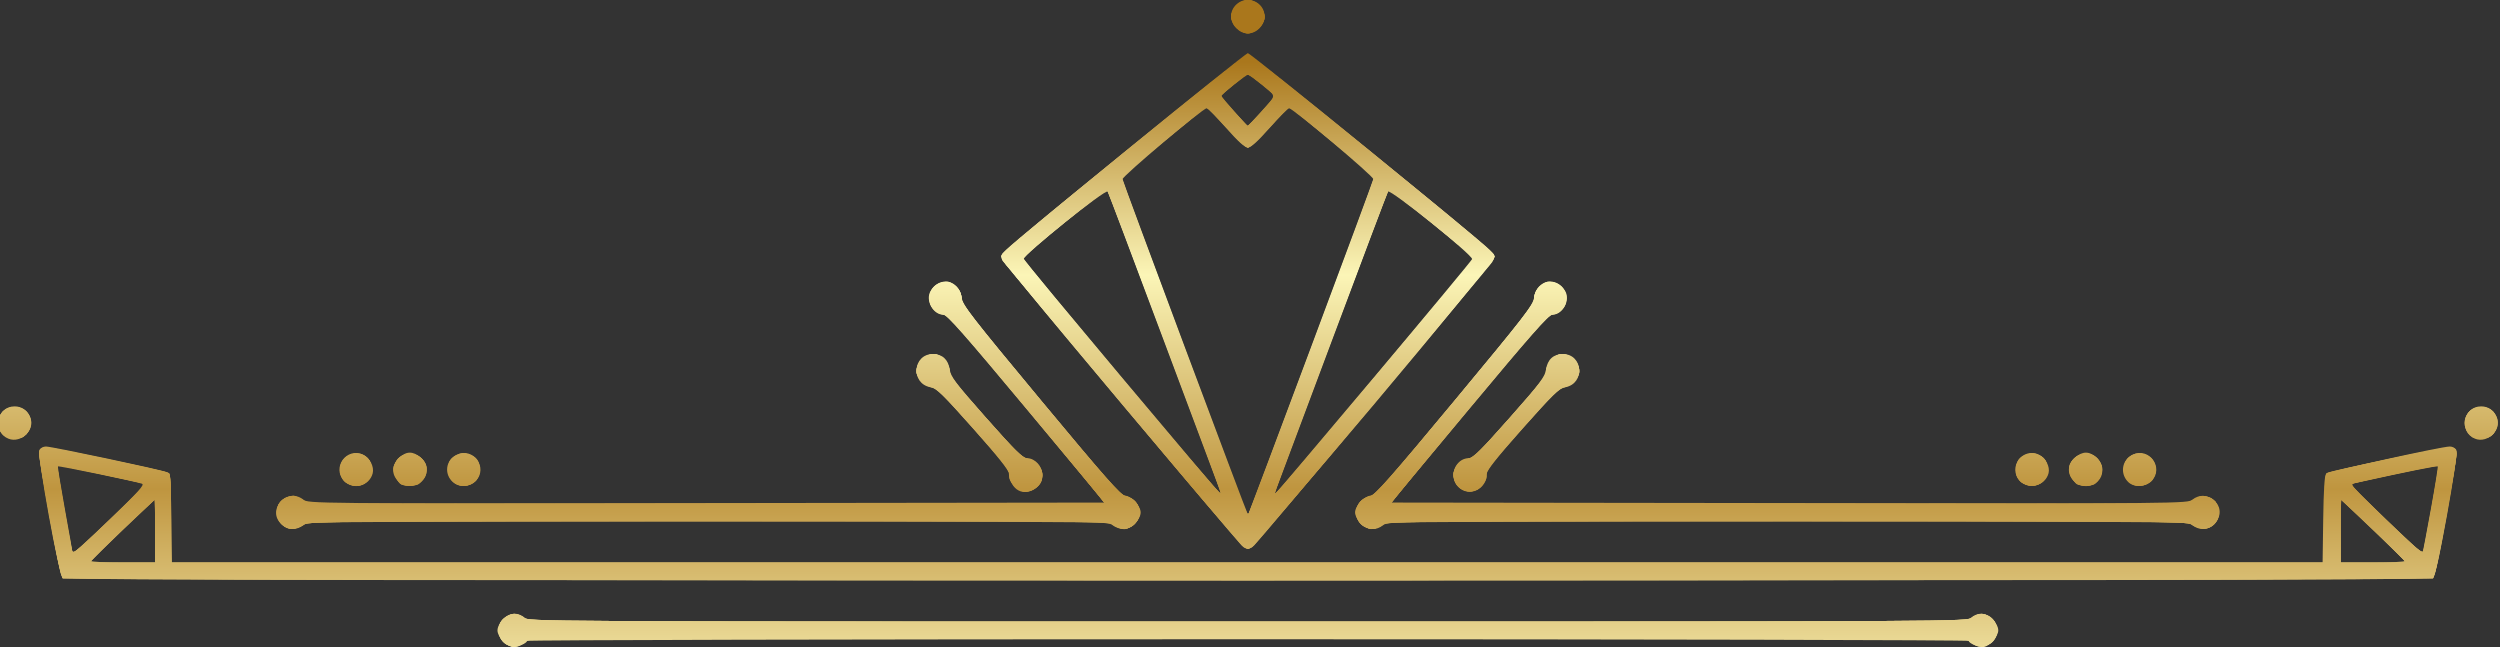 <?xml version="1.0" encoding="UTF-8" standalone="no"?>
<!-- Created with Inkscape (http://www.inkscape.org/) -->

<svg
   xmlns:osb="http://www.openswatchbook.org/uri/2009/osb"
   xmlns:dc="http://purl.org/dc/elements/1.1/"
   xmlns:cc="http://creativecommons.org/ns#"
   xmlns:rdf="http://www.w3.org/1999/02/22-rdf-syntax-ns#"
   xmlns:svg="http://www.w3.org/2000/svg"
   xmlns="http://www.w3.org/2000/svg"
   xmlns:xlink="http://www.w3.org/1999/xlink"
   xmlns:sodipodi="http://sodipodi.sourceforge.net/DTD/sodipodi-0.dtd"
   xmlns:inkscape="http://www.inkscape.org/namespaces/inkscape"
   version="1.1"
   id="svg1000"
   width="406.72"
   height="105.28"
   viewBox="0 0 406.72 105.28"
   sodipodi:docname="divider-6.svg"
   inkscape:version="0.92.2 5c3e80d, 2017-08-06">
  <rect x="0" y="0" width="406.72" height="105.28" fill="#333333" stroke="none"/>
  <defs
     id="defs1004">
    <linearGradient
       inkscape:collect="always"
       id="linearGradient2655-2-4">
       <stop offset="0%" stop-color="#AA771C" stop-opacity="1"/>
       <stop offset="33%" stop-color="#FBF5B7" stop-opacity="1"/>
       <stop offset="66%" stop-color="#BF953F" stop-opacity="1"/>
       <stop offset="100%" stop-color="#FCF6BA" stop-opacity="1"/>
    </linearGradient>
    <linearGradient
       inkscape:collect="always"
       xlink:href="#linearGradient2655-2-4"
       id="linearGradient2664"
       gradientUnits="userSpaceOnUse"
       x2="0%" y2="100%" />
    <linearGradient
       inkscape:collect="always"
       xlink:href="#linearGradient2655-2-4"
       id="linearGradient2671"
       gradientUnits="userSpaceOnUse"
       x2="0%" y2="100%" />
    <linearGradient
       inkscape:collect="always"
       xlink:href="#linearGradient2655-2-4"
       id="linearGradient2673"
       gradientUnits="userSpaceOnUse"
       x2="0%" y2="100%" />
    <linearGradient
       inkscape:collect="always"
       xlink:href="#linearGradient2655-2-4"
       id="linearGradient2675"
       gradientUnits="userSpaceOnUse"
       x2="0%" y2="100%" />
    <linearGradient
       inkscape:collect="always"
       xlink:href="#linearGradient2655-2-4"
       id="linearGradient2677"
       gradientUnits="userSpaceOnUse"
       x2="0%" y2="100%" />
    <linearGradient
       inkscape:collect="always"
       xlink:href="#linearGradient2655-2-4"
       id="linearGradient2679"
       gradientUnits="userSpaceOnUse"
       x2="0%" y2="100%" />
    <linearGradient
       inkscape:collect="always"
       xlink:href="#linearGradient2655-2-4"
       id="linearGradient2681"
       gradientUnits="userSpaceOnUse"
       x2="0%" y2="100%" />
    <linearGradient
       inkscape:collect="always"
       xlink:href="#linearGradient2655-2-4"
       id="linearGradient2683"
       gradientUnits="userSpaceOnUse"
       x2="0%" y2="100%" />
  </defs>
  <sodipodi:namedview
     pagecolor="#ffffff"
     bordercolor="#666666"
     borderopacity="1"
     objecttolerance="10"
     gridtolerance="10"
     guidetolerance="10"
     id="namedview1002"
     showgrid="false"
     inkscape:zoom="2.8914241"
     inkscape:cx="203.36"
     inkscape:cy="52.639999"
     inkscape:window-x="0"
     inkscape:window-y="0"
     inkscape:window-maximized="0"
     inkscape:current-layer="svg1000" />
  <g
     id="g1108"
     transform="translate(-0.692,10.03)"
     style="fill:url(#linearGradient2655-2-4);fill-opacity:1">
    <path
       style="fill:url(#linearGradient2671);fill-opacity:1;stroke-width:0.32"
       d="M 82.561,94.315 C 81.997,93.751 81.626,93.042 81.626,92.53 c 0,-1.166 1.597,-2.72 2.795,-2.72 0.508,0 1.233,0.288 1.611,0.64 0.684,0.638 1.129,0.64 117.674,0.64 116.544,0 116.989,-0.003 117.674,-0.64 0.378,-0.352 1.103,-0.64 1.611,-0.64 1.198,0 2.795,1.554 2.795,2.72 0,1.017 -1.578,2.72 -2.52,2.72 -0.811,0 -2.28,-0.652 -2.28,-1.011 0,-0.148 -52.776,-0.269 -117.28,-0.269 -64.504,0 -117.28,0.121 -117.28,0.269 0,0.36 -1.469,1.011 -2.28,1.011 -0.357,0 -1.07,-0.421 -1.585,-0.935 z M 10.92,84.066 C 10.282,83.662 6.693,63.967 7.113,63.17 c 0.162,-0.308 0.635,-0.56 1.051,-0.56 0.953,0 18.651,3.755 19.622,4.164 0.716,0.301 0.72,0.339 0.72,7.509 v 7.207 h 175.023 175.023 l 0.097,-7.025 c 0.066,-4.793 0.216,-7.143 0.469,-7.396 0.384,-0.383 18.786,-4.459 20.131,-4.459 0.415,0 0.887,0.252 1.049,0.56 0.42,0.796 -3.169,20.492 -3.807,20.896 -0.627,0.397 -384.944,0.397 -385.571,0 z M 25.946,76.333 v -5.157 l -5.13,4.883 c -2.821,2.686 -5.206,5.007 -5.299,5.157 -0.093,0.15 2.215,0.274 5.13,0.274 h 5.299 z m 365.949,4.883 c -0.093,-0.15 -2.478,-2.471 -5.299,-5.157 l -5.13,-4.883 v 5.157 5.157 h 5.299 c 2.914,0 5.223,-0.123 5.13,-0.274 z M 23.798,68.666 c -0.989,-0.358 -13.549,-2.946 -13.676,-2.818 -0.066,0.067 0.443,3.215 1.131,6.996 0.689,3.781 1.252,6.997 1.252,7.147 0,0.15 2.669,-2.29 5.932,-5.422 4.733,-4.544 5.816,-5.737 5.36,-5.902 z M 396.157,72.85 c 0.689,-3.784 1.196,-6.937 1.126,-7.008 -0.111,-0.112 -5.406,0.952 -12.118,2.436 l -2.22,0.491 5.9,5.682 c 3.245,3.125 5.936,5.592 5.979,5.481 0.044,-0.111 0.643,-3.298 1.332,-7.082 z M 183.342,55.883 c -14.285,-17 -19.636,-23.582 -19.636,-24.153 0,-0.651 3.384,-3.547 19.808,-16.952 10.894,-8.892 19.98,-16.167 20.19,-16.167 0.21,0 9.297,7.273 20.192,16.162 16.485,13.45 19.81,16.295 19.81,16.952 0,1.197 -38.993,47.526 -40,47.526 -0.571,0 -4.957,-5.033 -20.364,-23.368 z m 30.581,-9.272 c 5.561,-14.872 10.145,-27.247 10.187,-27.5 0.074,-0.452 -13.041,-11.491 -13.691,-11.524 -0.18,-0.009 -1.602,1.424 -3.161,3.184 -2.002,2.26 -3.045,3.2 -3.552,3.2 -0.507,0 -1.55,-0.94 -3.552,-3.2 -1.559,-1.76 -2.981,-3.193 -3.161,-3.184 -0.653,0.033 -13.766,11.093 -13.675,11.535 0.145,0.709 20.329,54.695 20.416,54.607 0.043,-0.043 4.628,-12.246 10.189,-27.118 z m -14.894,22.8 c -0.187,-0.484 -4.292,-11.449 -9.123,-24.367 -4.83,-12.918 -8.886,-23.672 -9.013,-23.899 -0.291,-0.52 -13.871,10.393 -13.668,10.983 0.147,0.428 31.805,38.163 32.016,38.163 0.07,0 -0.026,-0.396 -0.213,-0.88 z m 25.142,-18.003 c 8.732,-10.385 15.938,-19.061 16.013,-19.28 0.203,-0.59 -13.377,-11.503 -13.668,-10.983 -0.127,0.226 -4.182,10.981 -9.013,23.899 -4.83,12.918 -8.935,23.883 -9.123,24.367 -0.187,0.484 -0.283,0.88 -0.213,0.88 0.07,0 7.271,-8.497 16.003,-18.883 z M 208.015,5.598 c 0.013,-0.254 -3.98,-3.468 -4.309,-3.468 -0.294,0 -4.32,3.198 -4.32,3.431 0,0.097 0.966,1.255 2.146,2.574 l 2.146,2.398 2.163,-2.362 c 1.19,-1.299 2.168,-2.457 2.174,-2.574 z M 46.54,75.292 c -2.607,-2.242 0.788,-6.17 3.493,-4.041 0.808,0.635 1.298,0.64 65.647,0.64 h 64.834 l -12.809,-15.36 c -10.086,-12.094 -12.965,-15.36 -13.544,-15.36 -1.661,0 -2.936,-2.316 -2.097,-3.81 1.419,-2.528 4.626,-1.909 5.064,0.977 0.198,1.302 1.391,2.848 12.997,16.837 10.032,12.091 12.94,15.407 13.524,15.42 1.029,0.023 2.615,1.682 2.615,2.736 0,1.176 -1.597,2.72 -2.812,2.72 -0.518,0 -1.308,-0.288 -1.755,-0.64 -0.808,-0.635 -1.298,-0.64 -65.833,-0.64 -64.535,0 -65.025,0.005 -65.833,0.64 -1.085,0.853 -2.416,0.808 -3.493,-0.119 z M 222.081,75.115 c -0.564,-0.564 -0.935,-1.273 -0.935,-1.785 0,-1.054 1.586,-2.714 2.615,-2.736 0.585,-0.013 3.492,-3.328 13.524,-15.42 11.606,-13.989 12.8,-15.535 12.997,-16.837 0.438,-2.886 3.645,-3.505 5.064,-0.977 0.839,1.494 -0.436,3.81 -2.097,3.81 -0.579,0 -3.458,3.266 -13.544,15.36 l -12.809,15.36 h 64.834 c 64.349,0 64.84,-0.005 65.647,-0.64 1.085,-0.853 2.416,-0.808 3.493,0.119 2.607,2.242 -0.788,6.17 -3.493,4.041 -0.808,-0.635 -1.298,-0.64 -65.833,-0.64 -64.535,0 -65.025,0.005 -65.833,0.64 -1.182,0.929 -2.516,0.821 -3.632,-0.295 z m -56.003,-5.555 c -0.709,-0.545 -1.252,-1.649 -1.252,-2.547 0,-0.532 -1.745,-2.724 -5.811,-7.301 -5.024,-5.655 -5.964,-6.568 -6.94,-6.741 -3.261,-0.576 -2.92,-5.401 0.381,-5.401 1.539,0 2.513,0.894 2.742,2.515 0.165,1.174 0.891,2.135 5.948,7.87 4.843,5.493 5.902,6.536 6.655,6.554 1.299,0.031 2.465,1.327 2.465,2.741 0,2.122 -2.579,3.545 -4.188,2.31 z m 71.853,-0.375 c -1.608,-1.608 -0.524,-4.623 1.68,-4.676 0.752,-0.018 1.811,-1.061 6.655,-6.554 5.057,-5.735 5.783,-6.696 5.948,-7.87 0.228,-1.621 1.203,-2.515 2.742,-2.515 3.301,0 3.642,4.825 0.381,5.401 -0.976,0.172 -1.916,1.086 -6.94,6.741 -4.066,4.577 -5.811,6.77 -5.811,7.301 0,2.576 -2.898,3.929 -4.655,2.172 z M 56.668,68.213 c -2.039,-2.17 0.42,-5.548 3.103,-4.263 1.083,0.519 1.821,1.95 1.555,3.012 -0.523,2.082 -3.202,2.801 -4.658,1.251 z m 8.783,0.012 c -1.101,-1.101 -1.044,-2.526 0.15,-3.719 1.16,-1.16 2.23,-1.193 3.52,-0.107 1.951,1.642 0.833,4.612 -1.735,4.612 -0.793,0 -1.392,-0.243 -1.935,-0.785 z m 8.879,0.137 c -1.442,-1.343 -1.105,-3.561 0.67,-4.411 2.683,-1.286 5.142,2.092 3.103,4.263 -0.954,1.016 -2.766,1.087 -3.773,0.149 z M 329.308,68.213 c -2.039,-2.17 0.42,-5.548 3.103,-4.263 1.076,0.516 1.822,1.948 1.559,2.995 -0.514,2.048 -3.235,2.787 -4.662,1.268 z m 8.783,0.012 c -1.156,-1.156 -1.073,-2.755 0.199,-3.826 1.29,-1.086 2.36,-1.053 3.52,0.107 1.804,1.804 0.735,4.505 -1.785,4.505 -0.793,0 -1.392,-0.243 -1.935,-0.785 z m 8.823,0.154 c -1.38,-1.38 -1.017,-3.593 0.726,-4.428 2.683,-1.286 5.142,2.092 3.103,4.263 -0.955,1.016 -2.895,1.1 -3.829,0.166 z M 2.06,61.34 C -0.646,60.221 0.146,56.082 3.066,56.082 c 2.315,0 3.537,2.698 2,4.418 -0.823,0.921 -2.008,1.252 -3.006,0.839 z m 401.28,0 c -2.706,-1.119 -1.914,-5.258 1.006,-5.258 2.315,0 3.537,2.698 2,4.418 -0.823,0.921 -2.008,1.252 -3.006,0.839 z M 201.829,-5.433 c -1.118,-1.118 -1.142,-2.727 -0.058,-3.811 1.701,-1.701 4.655,-0.51 4.655,1.876 0,1.456 -1.295,2.778 -2.72,2.778 -0.689,0 -1.313,-0.281 -1.876,-0.844 z"
       id="path1122"
       inkscape:connector-curvature="0" />
    <path
       style="fill:url(#linearGradient2673);fill-opacity:1;stroke-width:0.32"
       d="m 83.226,94.836 c -1.738,-0.879 -1.948,-3.174 -0.401,-4.391 1.027,-0.808 2.017,-0.806 3.048,0.005 0.81,0.637 1.298,0.64 117.833,0.64 116.535,0 117.022,-0.003 117.833,-0.64 1.076,-0.846 2.096,-0.808 3.173,0.119 1.712,1.472 0.936,4.085 -1.349,4.542 -0.767,0.153 -1.195,0.016 -1.965,-0.632 l -0.984,-0.828 H 203.706 86.998 l -0.951,0.8 c -1.065,0.896 -1.654,0.977 -2.822,0.386 z M 10.971,83.795 C 10.542,83.367 9.97,80.846 8.731,73.928 7.815,68.818 7.066,64.255 7.066,63.789 c 0,-0.613 0.199,-0.896 0.72,-1.023 0.66,-0.162 19.69,3.726 20.407,4.169 0.188,0.116 0.313,3.046 0.313,7.374 v 7.181 h 175.2 175.2 v -7.181 c 0,-4.328 0.124,-7.258 0.313,-7.374 0.717,-0.443 19.748,-4.331 20.407,-4.169 0.526,0.129 0.72,0.41 0.72,1.044 0,0.477 -0.739,5.046 -1.642,10.154 -1.334,7.543 -1.761,9.392 -2.275,9.847 -0.602,0.532 -10.237,0.56 -192.758,0.56 -184.478,0 -192.147,-0.023 -192.7,-0.575 z M 25.946,76.335 v -5.156 l -3.44,3.211 c -1.892,1.766 -4.299,4.086 -5.35,5.156 l -1.91,1.945 h 5.35 5.35 z m 364.31,3.211 c -1.05,-1.07 -3.458,-3.39 -5.35,-5.156 l -3.44,-3.211 v 5.156 5.156 h 5.35 5.35 z M 23.835,69.367 c 0.335,-0.372 0.551,-0.682 0.48,-0.689 -0.071,-0.007 -3.298,-0.705 -7.17,-1.55 -3.872,-0.846 -7.086,-1.502 -7.142,-1.458 -0.084,0.066 1.734,10.526 2.376,13.672 0.176,0.862 0.352,0.728 5.514,-4.203 2.933,-2.802 5.607,-5.399 5.942,-5.771 z m 372.355,3.616 c 0.702,-3.853 1.241,-7.091 1.196,-7.194 -0.045,-0.103 -3.249,0.502 -7.121,1.344 -3.872,0.842 -7.112,1.544 -7.2,1.559 -0.088,0.015 2.504,2.601 5.76,5.746 3.256,3.145 5.958,5.681 6.004,5.635 0.046,-0.046 0.659,-3.237 1.361,-7.09 z M 183.546,56.04 c -10.736,-12.779 -19.637,-23.443 -19.78,-23.698 -0.143,-0.255 -0.171,-0.713 -0.062,-1.017 0.108,-0.304 8.956,-7.682 19.662,-16.394 15.118,-12.303 19.66,-15.84 20.34,-15.84 0.68,0 5.222,3.537 20.34,15.84 10.706,8.712 19.556,16.099 19.669,16.416 0.112,0.317 -0.008,0.893 -0.268,1.28 -0.26,0.387 -9.129,11 -19.71,23.584 -13.604,16.18 -19.447,22.907 -19.954,22.972 -0.596,0.077 -4.003,-3.82 -20.237,-23.143 z M 214.269,45.885 224.419,18.76 223.662,18.151 c -0.416,-0.335 -3.565,-2.921 -6.997,-5.747 l -6.24,-5.138 -1.257,1.352 c -0.692,0.744 -2.095,2.252 -3.12,3.352 -1.024,1.1 -2.079,2 -2.343,2 -0.264,0 -1.319,-0.9 -2.343,-2 -1.024,-1.1 -2.428,-2.608 -3.12,-3.352 l -1.257,-1.352 -6.24,5.138 c -3.432,2.826 -6.581,5.412 -6.997,5.747 l -0.757,0.609 9.614,25.685 c 5.288,14.127 9.931,26.534 10.318,27.572 0.478,1.281 0.783,1.744 0.949,1.44 0.135,-0.246 4.813,-12.654 10.396,-27.573 z M 199.231,69.73 c -0.123,-0.308 -4.259,-11.36 -9.191,-24.56 -4.932,-13.2 -9.07,-24.111 -9.194,-24.247 -0.29,-0.317 -13.621,10.544 -13.621,11.097 0,0.472 31.532,38.214 31.954,38.248 0.151,0.012 0.174,-0.23 0.051,-0.538 z m 25.326,-18.636 16.051,-19.15 -6.909,-5.633 c -3.8,-3.098 -7.01,-5.522 -7.133,-5.387 -0.123,0.135 -4.26,11.046 -9.193,24.246 -4.933,13.2 -9.07,24.252 -9.192,24.56 -0.123,0.308 -0.1,0.55 0.051,0.537 0.151,-0.013 7.497,-8.64 16.325,-19.173 z M 206.81,7.165 c 1.472,-1.748 1.505,-1.65 -1.276,-3.835 l -1.852,-1.455 -2.148,1.744 c -1.181,0.959 -2.148,1.851 -2.148,1.98 0,0.13 0.955,1.283 2.123,2.562 l 2.123,2.326 0.947,-0.899 c 0.521,-0.494 1.525,-1.585 2.232,-2.424 z M 46.623,75.363 c -1.598,-1.375 -0.955,-4.145 1.066,-4.589 0.686,-0.151 1.312,-0.018 2.171,0.459 l 1.206,0.671 64.674,-0.086 64.674,-0.086 -12.642,-15.2 c -10.246,-12.32 -12.822,-15.239 -13.593,-15.407 -1.401,-0.306 -2.282,-1.337 -2.282,-2.673 0,-1.359 0.827,-2.3 2.276,-2.59 0.863,-0.173 1.181,-0.05 1.999,0.768 0.676,0.676 0.973,1.284 0.973,1.99 0,0.869 1.86,3.25 12.837,16.425 10.489,12.589 13.013,15.446 13.799,15.615 2.317,0.5 3.126,3.158 1.411,4.634 -0.485,0.417 -1.155,0.759 -1.489,0.759 -0.776,0 -2.237,-0.66 -2.237,-1.011 0,-0.148 -29.401,-0.269 -65.335,-0.269 -58.431,0 -65.392,0.052 -65.88,0.494 -0.3,0.272 -1.042,0.574 -1.649,0.673 -0.863,0.14 -1.295,0.015 -1.979,-0.574 z m 175.597,-0.071 c -1.716,-1.476 -0.906,-4.134 1.411,-4.634 0.786,-0.17 3.31,-3.026 13.799,-15.615 10.976,-13.175 12.837,-15.555 12.837,-16.425 0,-0.706 0.297,-1.314 0.973,-1.99 0.818,-0.818 1.136,-0.94 1.999,-0.768 3.07,0.614 3.066,4.592 -0.006,5.262 -0.771,0.168 -3.346,3.088 -13.593,15.407 l -12.642,15.2 64.674,0.086 64.674,0.086 1.206,-0.671 c 1.474,-0.82 2.899,-0.608 3.653,0.543 1.301,1.986 -0.159,4.524 -2.395,4.161 -0.607,-0.099 -1.349,-0.401 -1.649,-0.673 -0.488,-0.442 -7.449,-0.494 -65.88,-0.494 -35.934,0 -65.335,0.121 -65.335,0.269 0,0.351 -1.461,1.011 -2.237,1.011 -0.334,0 -1.004,-0.341 -1.489,-0.759 z m -56.494,-6.292 c -0.712,-0.712 -0.93,-1.182 -0.819,-1.766 0.128,-0.668 -0.79,-1.857 -5.737,-7.429 -4.719,-5.316 -6.092,-6.676 -6.912,-6.849 -1.147,-0.241 -2.473,-1.585 -2.473,-2.508 0,-1.58 1.317,-2.877 2.92,-2.877 0.995,0 2.52,1.704 2.52,2.814 0,0.77 1.067,2.145 5.789,7.465 3.184,3.587 5.884,6.544 6,6.573 0.116,0.029 0.603,0.138 1.082,0.244 2.435,0.536 3.007,3.729 0.866,4.836 -1.353,0.699 -2.161,0.574 -3.237,-0.502 z m 72.86,0.601 c -2.235,-1.222 -1.768,-4.385 0.729,-4.935 0.479,-0.106 0.966,-0.215 1.082,-0.244 0.116,-0.029 2.816,-2.986 6,-6.573 4.723,-5.319 5.789,-6.695 5.789,-7.465 0,-1.111 1.526,-2.814 2.52,-2.814 1.603,0 2.92,1.298 2.92,2.877 0,0.922 -1.325,2.267 -2.473,2.508 -0.82,0.172 -2.192,1.533 -6.912,6.849 -4.947,5.573 -5.865,6.761 -5.737,7.429 0.112,0.584 -0.106,1.054 -0.819,1.766 -1.009,1.009 -2.002,1.202 -3.1,0.601 z M 56.811,68.225 c -0.523,-0.523 -0.782,-1.137 -0.775,-1.84 0.013,-1.309 0.573,-2.077 1.839,-2.518 2.575,-0.898 4.453,2.365 2.546,4.423 -0.922,0.995 -2.58,0.965 -3.61,-0.065 z m 9.208,0.571 c -0.529,-0.213 -1.353,-1.816 -1.353,-2.632 0,-0.351 0.341,-1.035 0.759,-1.52 1.584,-1.841 4.681,-0.625 4.681,1.839 0,1.819 -2.208,3.069 -4.087,2.313 z m 8.303,-0.526 c -0.684,-0.728 -0.906,-2.178 -0.497,-3.245 0.109,-0.285 0.622,-0.737 1.14,-1.005 0.76,-0.393 1.153,-0.416 2.044,-0.123 1.286,0.425 1.738,1.118 1.738,2.668 0,2.164 -2.932,3.292 -4.424,1.704 z m 255.187,0.077 c -0.623,-0.49 -0.843,-0.955 -0.843,-1.781 0,-1.551 0.452,-2.244 1.738,-2.668 0.891,-0.294 1.284,-0.27 2.044,0.123 1.065,0.551 1.338,1.073 1.338,2.561 0,2.126 -2.504,3.161 -4.277,1.766 z m 8.582,-0.122 c -1.65,-1.65 -0.43,-4.463 1.935,-4.463 0.916,0 1.384,0.21 1.961,0.882 0.875,1.018 0.949,1.79 0.29,3.063 -0.804,1.554 -2.892,1.812 -4.186,0.517 z m 8.899,0.065 c -1.907,-2.058 -0.029,-5.321 2.546,-4.423 1.266,0.441 1.827,1.209 1.839,2.518 0.022,2.26 -2.886,3.524 -4.385,1.905 z M 1.131,60.545 C -0.524,58.89 0.672,56.21 3.066,56.21 c 1.481,0 2.72,1.166 2.72,2.56 0,1.394 -1.239,2.56 -2.72,2.56 -0.793,0 -1.392,-0.243 -1.935,-0.785 z m 401.28,0 c -1.655,-1.655 -0.459,-4.335 1.935,-4.335 1.481,0 2.72,1.166 2.72,2.56 0,1.394 -1.239,2.56 -2.72,2.56 -0.793,0 -1.392,-0.243 -1.935,-0.785 z M 201.921,-5.525 c -1,-1 -1.148,-1.768 -0.58,-3.014 0.351,-0.771 1.493,-1.49 2.365,-1.49 1.425,0 2.72,1.39 2.72,2.92 0,0.942 -1.703,2.52 -2.72,2.52 -0.512,0 -1.221,-0.371 -1.785,-0.935 z"
       id="path1120"
       inkscape:connector-curvature="0" />
    <path
       style="fill:url(#linearGradient2675);fill-opacity:1;stroke-width:0.32"
       d="m 83.375,94.953 c -1.017,-0.423 -1.489,-1.182 -1.525,-2.454 -0.026,-0.905 0.167,-1.343 0.849,-1.929 1.078,-0.927 2.098,-0.966 3.174,-0.119 0.81,0.637 1.298,0.64 117.833,0.64 116.535,0 117.022,-0.003 117.833,-0.64 1.076,-0.846 2.096,-0.808 3.174,0.119 1.103,0.949 1.176,2.8 0.151,3.826 -0.9,0.9 -2.669,0.88 -3.65,-0.041 l -0.749,-0.704 H 203.706 c -114.819,0 -116.77,0.01 -117.419,0.616 -0.811,0.757 -2.044,1.047 -2.912,0.686 z M 11.076,83.938 c -0.472,-0.345 -0.938,-2.342 -2.298,-9.84 -0.938,-5.174 -1.708,-9.714 -1.709,-10.088 -0.008,-1.623 0.387,-1.603 10.479,0.531 5.235,1.107 9.842,2.13 10.238,2.273 0.718,0.259 0.72,0.284 0.72,7.468 v 7.208 h 175.2 175.2 v -7.208 c 0,-7.184 0.003,-7.209 0.72,-7.468 0.396,-0.143 5.003,-1.166 10.238,-2.273 10.092,-2.134 10.487,-2.155 10.479,-0.531 -0.003,0.374 -0.771,4.914 -1.709,10.088 -1.36,7.498 -1.826,9.495 -2.298,9.84 -0.885,0.647 -384.374,0.647 -385.259,0 z M 25.946,76.336 v -5.155 l -2.8,2.571 c -1.54,1.414 -3.949,3.734 -5.352,5.155 l -2.552,2.584 h 5.352 5.352 z m 363.672,2.571 c -1.404,-1.421 -3.812,-3.741 -5.352,-5.155 l -2.8,-2.571 v 5.155 5.155 h 5.352 5.353 z M 23.193,70.016 24.441,68.726 23.52,68.495 C 21.249,67.925 10.095,65.591 10.003,65.666 c -0.097,0.079 2.015,12.256 2.398,13.827 0.158,0.647 0.673,0.251 4.861,-3.732 2.576,-2.451 5.246,-5.036 5.932,-5.745 z m 373.157,2.238 c 0.633,-3.584 1.106,-6.551 1.053,-6.594 -0.094,-0.075 -11.592,2.345 -13.544,2.851 -0.949,0.246 -0.929,0.27 4.967,5.962 5.329,5.145 5.943,5.644 6.147,5.006 0.125,-0.39 0.745,-3.641 1.377,-7.225 z m -193.684,6.426 c -1.398,-1.422 -38.673,-45.95 -38.937,-46.512 -0.235,-0.502 -0.103,-0.823 0.64,-1.552 2.591,-2.541 38.773,-31.687 39.337,-31.687 0.563,0 36.745,29.146 39.337,31.687 0.743,0.728 0.875,1.049 0.64,1.552 -0.263,0.562 -37.539,45.09 -38.937,46.512 -0.308,0.313 -0.776,0.57 -1.04,0.57 -0.264,0 -0.732,-0.256 -1.04,-0.57 z m 11.592,-32.704 c 5.558,-14.845 10.066,-27.096 10.017,-27.223 -0.049,-0.127 -3.185,-2.767 -6.969,-5.865 l -6.88,-5.634 -1.418,1.518 c -4.187,4.483 -4.916,5.198 -5.302,5.198 -0.386,0 -1.115,-0.715 -5.302,-5.198 l -1.418,-1.518 -6.88,5.634 c -3.784,3.099 -6.92,5.736 -6.968,5.861 -0.063,0.164 18.285,49.537 20.267,54.536 0.192,0.485 0.283,0.511 0.491,0.139 0.14,-0.251 4.803,-12.602 10.361,-27.448 z M 199.303,69.89 c -0.083,-0.22 -4.216,-11.272 -9.185,-24.56 -4.969,-13.288 -9.142,-24.274 -9.273,-24.414 -0.131,-0.14 -3.352,2.284 -7.157,5.385 l -6.918,5.639 5.293,6.295 c 2.911,3.462 10.142,12.083 16.068,19.157 5.926,7.075 10.898,12.871 11.049,12.88 0.151,0.009 0.206,-0.163 0.123,-0.383 z m 19.979,-12.497 C 225.209,50.319 232.441,41.699 235.353,38.238 l 5.294,-6.292 -6.921,-5.642 c -3.806,-3.103 -7.028,-5.527 -7.16,-5.388 -0.131,0.14 -4.304,11.126 -9.273,24.414 -4.969,13.288 -9.102,24.34 -9.185,24.56 -0.083,0.22 -0.028,0.392 0.123,0.383 0.151,-0.009 5.124,-5.805 11.051,-12.88 z M 206.027,3.709 c -1.901,-1.553 -2.373,-1.805 -2.785,-1.485 -0.273,0.212 -1.313,1.055 -2.312,1.872 l -1.816,1.486 2.288,2.483 2.288,2.483 2.313,-2.484 2.313,-2.484 z M 46.571,75.265 c -0.519,-0.519 -0.785,-1.146 -0.785,-1.849 0,-2.675 2.748,-3.624 4.736,-1.635 0.356,0.356 11.446,0.429 65.233,0.429 38.426,0 64.76,-0.118 64.697,-0.289 -0.059,-0.159 -5.795,-7.141 -12.747,-15.515 -9.016,-10.86 -12.826,-15.227 -13.289,-15.231 -1.8,-0.015 -2.976,-1.953 -2.245,-3.703 1.113,-2.664 4.973,-1.731 4.973,1.202 0,0.765 2.364,3.784 12.811,16.357 10.999,13.239 12.964,15.457 13.893,15.684 2.303,0.565 3.049,3.108 1.342,4.576 -1.077,0.927 -2.098,0.965 -3.173,0.119 -0.808,-0.635 -1.298,-0.64 -65.955,-0.64 -64.538,0 -65.152,0.006 -66.19,0.639 -1.393,0.849 -2.351,0.807 -3.302,-0.144 z m 175.648,0.027 c -1.707,-1.468 -0.961,-4.011 1.342,-4.576 0.93,-0.228 2.894,-2.446 13.893,-15.684 10.447,-12.573 12.811,-15.592 12.811,-16.357 0,-2.933 3.86,-3.866 4.973,-1.202 0.731,1.75 -0.444,3.688 -2.245,3.703 -0.463,0.004 -4.273,4.37 -13.289,15.228 -6.952,8.373 -12.688,15.354 -12.747,15.515 -0.064,0.175 25.77,0.292 64.697,0.292 53.787,0 64.877,-0.073 65.233,-0.429 1.349,-1.349 3.353,-1.403 4.256,-0.114 0.743,1.061 0.606,2.687 -0.305,3.598 -0.952,0.952 -1.91,0.993 -3.302,0.144 -1.038,-0.633 -1.652,-0.639 -66.19,-0.639 -64.657,0 -65.148,0.005 -65.955,0.64 -1.076,0.846 -2.096,0.808 -3.173,-0.119 z M 165.939,69.245 c -0.561,-0.482 -0.879,-1.118 -0.952,-1.899 -0.094,-1.007 -0.942,-2.11 -5.964,-7.755 -4.493,-5.05 -6.031,-6.581 -6.611,-6.581 -0.926,0 -2.626,-1.632 -2.626,-2.52 0,-1.621 1.298,-2.92 2.92,-2.92 1.033,0 2.621,1.786 2.438,2.742 -0.129,0.676 0.769,1.836 5.75,7.429 4.677,5.252 6.113,6.673 6.913,6.843 1.92,0.409 3.093,2.774 2.05,4.133 -1.049,1.366 -2.685,1.587 -3.917,0.527 z m 72.647,0.338 c -2.26,-1.296 -1.619,-4.437 1.02,-4.999 0.8,-0.17 2.235,-1.591 6.913,-6.843 4.981,-5.593 5.879,-6.753 5.75,-7.429 -0.183,-0.957 1.404,-2.742 2.438,-2.742 1.621,0 2.92,1.298 2.92,2.92 0,0.888 -1.701,2.52 -2.626,2.52 -0.58,0 -2.118,1.531 -6.611,6.581 -5.022,5.645 -5.871,6.748 -5.964,7.755 -0.188,2.019 -2.187,3.184 -3.839,2.237 z M 56.811,68.225 c -1.984,-1.984 0.075,-5.214 2.732,-4.287 1.166,0.406 1.602,1.122 1.602,2.629 0,2.187 -2.753,3.24 -4.335,1.659 z m 9.208,0.571 c -0.714,-0.287 -1.407,-2.013 -1.195,-2.976 0.283,-1.29 1.205,-1.994 2.612,-1.994 1.338,0 2.67,1.166 2.67,2.338 0,0.891 -0.834,2.41 -1.454,2.647 -0.601,0.231 -2.042,0.222 -2.632,-0.015 z m 8.45,-0.449 c -0.623,-0.49 -0.843,-0.955 -0.843,-1.781 0,-1.506 0.436,-2.222 1.602,-2.629 2.658,-0.926 4.716,2.304 2.732,4.287 -0.972,0.972 -2.35,1.02 -3.491,0.122 z m 254.982,-0.122 c -1.984,-1.984 0.075,-5.214 2.732,-4.287 1.166,0.406 1.602,1.122 1.602,2.629 0,2.187 -2.753,3.24 -4.335,1.659 z m 9.208,0.571 c -0.529,-0.213 -1.353,-1.816 -1.353,-2.632 0,-1.172 1.332,-2.338 2.67,-2.338 1.407,0 2.328,0.703 2.612,1.994 0.226,1.028 -0.491,2.682 -1.296,2.991 -0.601,0.231 -2.042,0.222 -2.632,-0.015 z m 8.45,-0.449 c -0.623,-0.49 -0.843,-0.955 -0.843,-1.781 0,-1.506 0.436,-2.222 1.602,-2.629 2.658,-0.926 4.716,2.304 2.732,4.287 -0.972,0.972 -2.35,1.02 -3.491,0.122 z M 1.269,60.725 C 0.699,60.263 0.52,59.798 0.52,58.77 c 0,-1.621 0.934,-2.56 2.545,-2.56 1.612,0 2.545,0.939 2.545,2.56 0,1.621 -0.934,2.56 -2.545,2.56 -0.577,0 -1.386,-0.273 -1.797,-0.606 z m 401.28,0 c -0.57,-0.462 -0.748,-0.927 -0.748,-1.954 0,-1.621 0.934,-2.56 2.545,-2.56 1.612,0 2.545,0.939 2.545,2.56 0,1.621 -0.934,2.56 -2.545,2.56 -0.577,0 -1.386,-0.273 -1.797,-0.606 z M 201.921,-5.525 c -0.564,-0.564 -0.935,-1.273 -0.935,-1.785 0,-1.123 1.597,-2.72 2.72,-2.72 1.123,0 2.72,1.597 2.72,2.72 0,1.123 -1.597,2.72 -2.72,2.72 -0.512,0 -1.221,-0.371 -1.785,-0.935 z"
       id="path1118"
       inkscape:connector-curvature="0" />
    <path
       style="fill:url(#linearGradient2677);fill-opacity:1;stroke-width:0.32"
       d="m 83.293,94.922 c -1.466,-0.602 -1.913,-3.22 -0.732,-4.289 1.039,-0.941 2.373,-0.961 3.453,-0.051 l 0.984,0.828 H 203.706 320.413 l 0.984,-0.828 c 2.21,-1.86 5.01,0.34 3.873,3.044 -0.705,1.678 -2.903,2.014 -4.151,0.636 -0.543,-0.6 -2.793,-0.611 -117.363,-0.611 -114.869,0 -116.821,0.01 -117.47,0.616 -0.835,0.779 -2.048,1.044 -2.994,0.656 z M 10.597,83.33 C 10.271,82.534 7.066,64.945 7.066,63.952 c 0,-1.538 0.431,-1.509 10.946,0.722 5.505,1.168 10.115,2.23 10.245,2.36 0.13,0.13 0.275,3.472 0.323,7.427 l 0.086,7.19 h 175.04 175.04 l 0.086,-7.19 c 0.048,-3.955 0.193,-7.297 0.323,-7.427 0.13,-0.13 4.74,-1.192 10.245,-2.36 10.515,-2.231 10.946,-2.259 10.946,-0.722 0,0.992 -3.206,18.582 -3.532,19.378 l -0.295,0.72 H 203.706 10.892 Z M 25.946,76.497 v -5.313 l -1.2,1.04 c -1.665,1.443 -9.68,9.258 -9.68,9.439 0,0.081 2.448,0.148 5.44,0.148 h 5.44 z m 366.4,5.165 c 0,-0.181 -8.015,-7.996 -9.68,-9.439 l -1.2,-1.04 v 5.313 5.313 h 5.44 c 2.992,0 5.44,-0.067 5.44,-0.148 z M 22.576,70.635 c 1.05,-1.07 1.842,-1.957 1.76,-1.971 -0.082,-0.014 -3.318,-0.719 -7.19,-1.565 -3.872,-0.846 -7.091,-1.492 -7.152,-1.435 -0.098,0.091 1.912,11.853 2.367,13.851 0.154,0.677 0.542,0.393 4.237,-3.095 2.237,-2.112 4.927,-4.715 5.978,-5.785 z M 396.359,72.428 c 0.643,-3.664 1.12,-6.708 1.058,-6.765 -0.161,-0.149 -13.949,2.838 -14.183,3.072 -0.108,0.108 2.438,2.734 5.658,5.837 4.732,4.56 5.896,5.533 6.075,5.08 0.122,-0.308 0.748,-3.559 1.391,-7.223 z m -193.322,6.577 c -0.808,-0.544 -39.491,-46.868 -39.491,-47.292 0,-0.506 1.079,-1.41 24,-20.114 8.898,-7.261 15.793,-12.665 16.16,-12.666 0.369,-5.12e-4 7.22,5.369 16.16,12.664 22.904,18.691 24,19.609 24,20.116 0,0.425 -38.684,46.752 -39.489,47.292 -0.193,0.129 -0.495,0.235 -0.671,0.235 -0.176,0 -0.477,-0.106 -0.669,-0.235 z M 214.229,46.164 c 5.576,-14.942 10.098,-27.28 10.048,-27.418 -0.05,-0.138 -3.187,-2.782 -6.971,-5.874 l -6.88,-5.622 -3.2,3.373 c -1.76,1.855 -3.344,3.373 -3.52,3.373 -0.176,0 -1.76,-1.518 -3.52,-3.373 l -3.2,-3.373 -6.88,5.622 c -3.784,3.092 -6.921,5.735 -6.971,5.874 -0.07,0.195 8.226,22.596 20.145,54.397 0.163,0.435 0.403,0.645 0.55,0.48 0.143,-0.161 4.823,-12.517 10.399,-27.459 z m -14.843,24.019 c 0,-0.345 -18.326,-49.058 -18.537,-49.272 -0.141,-0.143 -3.371,2.283 -7.179,5.392 l -6.923,5.653 1.04,1.238 c 0.572,0.681 7.808,9.301 16.08,19.156 13.091,15.597 15.52,18.387 15.52,17.834 z M 224.021,51.73 c 8.494,-10.12 15.719,-18.702 16.055,-19.072 l 0.611,-0.672 -6.926,-5.676 c -3.809,-3.122 -7.045,-5.556 -7.19,-5.408 -0.224,0.228 -18.545,48.944 -18.545,49.312 0,0.493 2.222,-2.075 15.995,-18.484 z M 206.178,7.982 208.33,5.565 206.039,3.697 c -1.901,-1.55 -2.376,-1.802 -2.792,-1.485 -0.276,0.21 -1.322,1.054 -2.326,1.875 l -1.825,1.492 2.145,2.41 c 1.18,1.326 2.289,2.41 2.465,2.41 0.176,0 1.288,-1.088 2.472,-2.418 z M 47.167,75.728 c -1.173,-0.473 -1.736,-2.219 -1.182,-3.663 0.218,-0.567 1.731,-1.454 2.481,-1.454 0.259,0 0.899,0.36 1.422,0.8 l 0.951,0.8 h 64.834 c 35.659,0 64.831,-0.108 64.828,-0.24 -0.003,-0.132 -5.705,-7.08 -12.67,-15.44 -10.225,-12.273 -12.846,-15.239 -13.607,-15.402 -1.171,-0.251 -2.126,-1.088 -2.271,-1.991 -0.187,-1.159 0.418,-2.442 1.387,-2.943 1.758,-0.909 3.467,0.18 3.788,2.413 0.154,1.075 2,3.442 12.949,16.602 11.019,13.244 12.91,15.375 13.796,15.541 1.382,0.259 2.139,1.172 2.139,2.58 0,2.198 -2.207,3.385 -3.927,2.113 l -0.911,-0.673 h -65.453 c -35.999,0 -65.453,0.121 -65.453,0.269 0,0.31 -1.445,1.021 -2.015,0.991 -0.212,-0.011 -0.7,-0.147 -1.084,-0.302 z m 175.728,0.018 c -1.021,-0.414 -1.493,-1.181 -1.493,-2.426 0,-1.397 0.761,-2.311 2.139,-2.569 0.886,-0.166 2.778,-2.297 13.796,-15.541 10.949,-13.16 12.795,-15.527 12.949,-16.602 0.321,-2.234 2.03,-3.323 3.788,-2.413 0.969,0.501 1.573,1.784 1.387,2.943 -0.145,0.903 -1.1,1.74 -2.271,1.991 -0.761,0.163 -3.382,3.13 -13.607,15.402 -6.965,8.36 -12.667,15.308 -12.67,15.44 -0.003,0.132 29.169,0.24 64.828,0.24 h 64.834 l 0.951,-0.8 c 1.098,-0.924 1.55,-0.978 2.799,-0.332 2.013,1.041 1.679,4.247 -0.499,4.794 -0.887,0.223 -2.678,-0.326 -2.678,-0.821 0,-0.161 -28.063,-0.281 -65.47,-0.281 -64.985,0 -65.476,0.005 -66.283,0.64 -0.866,0.681 -1.451,0.76 -2.498,0.336 z m -56.956,-6.5 c -0.561,-0.482 -0.879,-1.118 -0.952,-1.899 -0.093,-1.007 -0.939,-2.107 -5.94,-7.728 -4.845,-5.446 -6.01,-6.588 -6.892,-6.753 -1.225,-0.23 -2.369,-1.506 -2.369,-2.643 0,-1.029 1.639,-2.652 2.678,-2.652 1.23,0 2.521,1.281 2.565,2.546 0.032,0.907 0.91,2.049 5.889,7.66 4.689,5.283 6.056,6.637 6.875,6.809 1.147,0.241 2.473,1.585 2.473,2.508 0,1.561 -1.316,2.877 -2.877,2.877 -0.334,0 -0.986,-0.326 -1.45,-0.725 z m 72.604,0.351 c -0.741,-0.359 -1.397,-1.534 -1.397,-2.503 0,-0.922 1.325,-2.267 2.473,-2.508 0.819,-0.172 2.186,-1.526 6.875,-6.809 4.979,-5.611 5.858,-6.753 5.889,-7.66 0.044,-1.265 1.335,-2.546 2.565,-2.546 1.039,0 2.678,1.624 2.678,2.652 0,1.137 -1.144,2.413 -2.369,2.643 -0.882,0.165 -2.047,1.307 -6.892,6.753 -5.001,5.621 -5.846,6.721 -5.94,7.728 -0.188,2.024 -2.082,3.121 -3.882,2.249 z M 56.811,68.225 c -1.7,-1.7 -0.56,-4.335 1.875,-4.335 1.591,0 2.459,0.896 2.459,2.537 0,2.323 -2.693,3.439 -4.335,1.798 z m 9.107,0.375 c -2.108,-1.619 -1.145,-4.71 1.468,-4.71 2.613,0 3.576,3.091 1.468,4.71 -0.653,0.502 -2.282,0.502 -2.935,0 z m 8.493,-0.375 c -0.99,-0.99 -1.051,-2.649 -0.133,-3.634 0.911,-0.978 2.835,-0.957 3.772,0.04 1.503,1.6 0.321,4.379 -1.864,4.379 -0.623,0 -1.279,-0.29 -1.775,-0.785 z m 255.04,0 c -1.039,-1.039 -1.06,-2.685 -0.045,-3.639 1.002,-0.941 2.848,-0.939 3.727,0.005 1.477,1.585 0.254,4.42 -1.908,4.42 -0.623,0 -1.279,-0.29 -1.775,-0.785 z m 9.107,0.375 c -2.108,-1.619 -1.145,-4.71 1.468,-4.71 2.613,0 3.576,3.091 1.468,4.71 -0.653,0.502 -2.282,0.502 -2.935,0 z m 8.551,-0.253 c -1.076,-0.846 -1.182,-2.838 -0.203,-3.817 0.916,-0.916 2.878,-0.864 3.784,0.101 2.211,2.353 -1.034,5.72 -3.581,3.716 z M 1.588,61.008 C 0.658,60.465 0.212,58.905 0.671,57.798 1.137,56.672 1.853,56.21 3.134,56.21 c 2.012,0 3.15,1.95 2.204,3.778 C 5.069,60.508 4.616,61.022 4.332,61.132 3.579,61.42 2.186,61.358 1.588,61.008 Z M 402.979,61.116 c -0.224,-0.09 -0.629,-0.593 -0.9,-1.118 -0.95,-1.838 0.182,-3.788 2.199,-3.788 1.28,0 1.996,0.462 2.463,1.588 0.471,1.138 -0.003,2.703 -0.978,3.224 -0.603,0.323 -2.09,0.373 -2.784,0.094 z M 202.7,-4.9 c -0.9,-0.372 -1.714,-1.562 -1.714,-2.505 0,-1.029 1.654,-2.624 2.72,-2.624 1.097,0 2.72,1.598 2.72,2.678 0,1.671 -2.167,3.097 -3.726,2.452 z"
       id="path1116"
       inkscape:connector-curvature="0" />
    <path
       style="fill:url(#linearGradient2679);fill-opacity:1;stroke-width:0.32"
       d="M 83.301,94.756 C 82.305,94.338 81.946,93.748 81.946,92.53 c 0,-1.183 0.329,-1.748 1.316,-2.259 1.068,-0.552 2.237,-0.349 3.03,0.527 0.543,0.6 2.794,0.611 117.414,0.611 114.62,0 116.871,-0.012 117.414,-0.611 0.793,-0.876 1.962,-1.08 3.03,-0.527 1.025,0.53 1.316,1.071 1.316,2.445 0,2.103 -2.699,3.064 -4.341,1.545 -0.648,-0.6 -2.927,-0.611 -117.47,-0.611 -114.243,0 -116.822,0.013 -117.359,0.606 -0.724,0.8 -1.839,0.986 -2.996,0.5 z M 10.622,83.33 C 10.475,82.934 9.588,78.322 8.651,73.081 7.102,64.412 6.994,63.505 7.452,63.047 7.91,62.589 8.845,62.735 17.801,64.66 c 5.415,1.164 10.039,2.277 10.275,2.472 0.336,0.279 0.429,1.919 0.429,7.517 v 7.161 h 175.2 175.2 v -7.161 c 0,-5.598 0.094,-7.239 0.429,-7.517 0.236,-0.196 4.86,-1.309 10.275,-2.472 8.957,-1.925 9.892,-2.071 10.35,-1.613 0.458,0.458 0.35,1.364 -1.2,10.033 -0.937,5.241 -1.824,9.854 -1.971,10.25 l -0.268,0.72 H 203.706 10.89 Z m 15.324,-6.8 c 0,-2.904 -0.078,-5.28 -0.173,-5.28 -0.243,0 -10.523,9.906 -10.653,10.266 -0.062,0.172 2.172,0.294 5.36,0.294 h 5.467 z m 366.347,4.986 C 392.162,81.156 381.882,71.25 381.639,71.25 c -0.095,0 -0.173,2.376 -0.173,5.28 v 5.28 h 5.467 c 3.188,0 5.422,-0.123 5.36,-0.294 z M 20.103,73.13 c 3.494,-3.373 4.427,-4.438 4,-4.569 -1.452,-0.446 -14.001,-3.013 -14.124,-2.89 -0.136,0.136 2.15,13.326 2.452,14.146 0.172,0.469 1.062,-0.306 7.673,-6.687 z M 396.357,72.611 c 0.669,-3.74 1.153,-6.863 1.076,-6.94 -0.16,-0.16 -13.288,2.578 -14.1,2.941 -0.42,0.188 0.727,1.44 5.425,5.922 3.92,3.741 6.03,5.546 6.17,5.28 0.117,-0.222 0.76,-3.464 1.429,-7.204 z M 202.373,78.21 c -0.816,-0.867 -37.181,-44.13 -38.432,-45.723 -0.223,-0.284 -0.318,-0.745 -0.21,-1.025 0.356,-0.928 39.191,-32.372 39.981,-32.372 0.788,0 39.616,31.448 39.971,32.374 0.238,0.621 2.393,-2.046 -17.401,21.543 -21.044,25.08 -22.043,26.243 -22.53,26.243 -0.22,0 -0.84,-0.468 -1.378,-1.04 z M 214.232,46.277 c 5.563,-14.879 10.114,-27.207 10.114,-27.395 0,-0.345 -13.217,-11.27 -13.881,-11.473 -0.197,-0.06 -1.581,1.26 -3.075,2.935 -1.494,1.675 -2.98,3.186 -3.302,3.359 -0.619,0.331 -1.137,-0.121 -5.284,-4.616 -1.101,-1.193 -1.842,-1.758 -2.1,-1.6 -0.219,0.134 -3.389,2.686 -7.043,5.672 -5.342,4.365 -6.617,5.556 -6.507,6.08 0.103,0.489 17.959,48.344 20.054,53.744 0.21,0.54 0.477,0.809 0.636,0.64 0.151,-0.161 4.825,-12.466 10.388,-27.345 z m -23.991,-0.855 c -5.055,-13.514 -9.277,-24.661 -9.383,-24.771 -0.206,-0.215 -13.914,10.919 -13.938,11.32 -0.026,0.439 32.289,38.69 32.401,38.352 0.061,-0.182 -4.026,-11.388 -9.081,-24.902 z m 34.553,5.509 15.86,-18.88 -0.874,-0.835 c -0.481,-0.459 -3.648,-3.091 -7.039,-5.848 -5.813,-4.727 -6.181,-4.971 -6.439,-4.285 -9.545,25.391 -18.276,48.913 -18.276,49.238 0,0.6 -0.877,1.614 16.768,-19.389 z M 208.33,5.628 c 0.015,-0.173 -3.544,-3.108 -4.379,-3.611 -0.323,-0.195 -2.755,1.532 -4.687,3.327 -0.156,0.145 0.773,1.414 2.075,2.838 l 2.356,2.576 2.31,-2.474 c 1.27,-1.36 2.317,-2.556 2.325,-2.656 z M 47.226,75.689 c -1.383,-0.773 -1.868,-2.401 -1.127,-3.786 0.706,-1.318 3.116,-1.438 4.139,-0.206 0.388,0.468 6.156,0.513 65.347,0.513 35.706,0 64.921,-0.11 64.921,-0.245 0,-0.135 -5.683,-7.081 -12.628,-15.437 -10.663,-12.829 -12.792,-15.233 -13.68,-15.452 -1.375,-0.338 -2.172,-1.315 -2.172,-2.662 0,-1.491 0.938,-2.365 2.537,-2.365 1.526,0 2.674,1.194 2.524,2.626 -0.08,0.766 1.8,3.169 12.963,16.568 7.181,8.62 13.156,15.658 13.277,15.641 2.168,-0.308 3.477,2.435 2.021,4.233 -0.802,0.99 -2.618,1.008 -3.653,0.035 l -0.749,-0.704 h -65.079 c -63.802,0 -65.092,0.012 -65.739,0.616 -0.863,0.805 -2.099,1.07 -2.901,0.622 z m 175.621,0.046 c -2.488,-1.027 -1.415,-5.226 1.239,-4.849 0.121,0.017 6.096,-7.021 13.277,-15.641 11.163,-13.399 13.043,-15.802 12.963,-16.568 -0.15,-1.432 0.998,-2.626 2.524,-2.626 1.599,0 2.537,0.874 2.537,2.365 0,1.347 -0.797,2.323 -2.172,2.662 -0.888,0.219 -3.017,2.623 -13.68,15.452 -6.945,8.356 -12.628,15.303 -12.628,15.437 0,0.135 29.214,0.245 64.921,0.245 59.191,0 64.958,-0.045 65.347,-0.513 1.023,-1.232 3.433,-1.113 4.139,0.206 0.742,1.386 0.299,3.013 -1.003,3.686 -1.068,0.552 -2.237,0.349 -3.03,-0.527 -0.541,-0.598 -1.982,-0.611 -65.683,-0.611 -63.852,0 -65.143,0.012 -65.79,0.616 -0.825,0.77 -2.046,1.045 -2.96,0.668 z M 166.539,69.659 c -0.878,-0.363 -1.169,-0.848 -1.382,-2.297 -0.141,-0.959 -1.239,-2.365 -6.131,-7.847 -4.882,-5.471 -6.125,-6.692 -6.874,-6.754 -1.295,-0.107 -2.175,-1.107 -2.175,-2.471 0,-3.3 4.905,-3.441 4.999,-0.144 0.026,0.93 0.859,2.008 6.028,7.811 4.965,5.574 6.153,6.741 6.901,6.783 1.082,0.061 2.36,1.42 2.36,2.509 0,1.633 -2.186,3.046 -3.727,2.409 z m 72.321,6.4e-4 c -0.885,-0.366 -1.714,-1.557 -1.714,-2.463 0,-1.043 1.301,-2.397 2.36,-2.456 0.747,-0.042 1.935,-1.21 6.901,-6.783 5.17,-5.803 6.002,-6.881 6.028,-7.811 0.094,-3.297 4.999,-3.156 4.999,0.144 0,1.364 -0.88,2.363 -2.175,2.471 -0.749,0.062 -1.992,1.284 -6.874,6.754 -5.098,5.713 -5.986,6.861 -6.143,7.938 -0.101,0.693 -0.389,1.461 -0.64,1.707 -0.621,0.608 -1.911,0.843 -2.743,0.499 z M 57.407,68.688 c -2.411,-0.971 -1.399,-4.798 1.269,-4.798 2.249,0 3.304,2.715 1.685,4.335 -0.809,0.809 -1.735,0.954 -2.954,0.463 z m 8.59,-0.19 c -1.025,-0.718 -1.378,-1.817 -0.965,-3.002 0.381,-1.092 1.118,-1.605 2.307,-1.605 1.232,0 1.79,0.319 2.306,1.316 0.597,1.154 0.322,2.335 -0.738,3.169 -0.977,0.768 -1.931,0.808 -2.91,0.123 z m 8.453,-0.235 C 72.781,66.595 73.855,63.89 76.186,63.89 c 3.223,0 3.46,4.496 0.264,5.008 -0.98,0.157 -1.314,0.051 -2,-0.635 z m 255.597,0.425 c -1.452,-0.585 -1.811,-2.565 -0.718,-3.955 1.442,-1.834 4.457,-0.633 4.457,1.775 0,1.821 -1.893,2.924 -3.739,2.18 z m 8.458,-0.313 c -1.06,-0.834 -1.335,-2.015 -0.738,-3.169 0.516,-0.997 1.074,-1.316 2.306,-1.316 1.188,0 1.926,0.513 2.307,1.605 0.413,1.185 0.06,2.285 -0.965,3.002 -0.979,0.686 -1.933,0.646 -2.91,-0.123 z m 8.584,-0.112 c -1.675,-1.675 -0.632,-4.373 1.692,-4.373 2.108,0 3.358,2.527 2.045,4.134 -0.308,0.377 -1.089,0.77 -1.736,0.874 -0.98,0.157 -1.314,0.051 -2,-0.635 z M 1.558,60.894 c -1.961,-1.49 -0.935,-4.663 1.507,-4.663 1.17,0 1.948,0.552 2.379,1.686 0.376,0.99 -0.015,2.327 -0.872,2.978 -0.704,0.535 -2.311,0.535 -3.015,0 z m 401.28,0 c -1.961,-1.49 -0.935,-4.663 1.507,-4.663 1.17,0 1.948,0.552 2.379,1.686 0.376,0.99 -0.015,2.327 -0.872,2.978 -0.704,0.535 -2.311,0.535 -3.015,0 z M 202.61,-5.105 c -2.533,-1.065 -1.666,-4.733 1.118,-4.733 1.478,0 2.505,1.027 2.505,2.505 0,2.006 -1.685,3.043 -3.623,2.228 z"
       id="path1114"
       inkscape:connector-curvature="0" />
    <path
       style="fill:url(#linearGradient2681);fill-opacity:1;stroke-width:0.32"
       d="m 83.404,94.764 c -1.7,-0.716 -1.936,-2.65 -0.488,-4.003 1.105,-1.032 2.377,-1.021 3.111,0.026 0.431,0.615 1.899,0.622 117.68,0.622 115.78,0 117.249,-0.008 117.68,-0.622 0.734,-1.048 2.006,-1.058 3.111,-0.026 1.01,0.943 1.173,1.67 0.673,2.987 -0.26,0.684 -1.609,1.394 -2.343,1.234 -0.132,-0.029 -0.408,-0.088 -0.613,-0.132 -0.205,-0.044 -0.637,-0.332 -0.96,-0.64 -0.557,-0.531 -6.593,-0.56 -117.547,-0.56 -116.533,0 -116.962,0.002 -117.6,0.64 -0.352,0.352 -0.64,0.563 -0.64,0.469 0,-0.094 -0.252,-0.042 -0.56,0.115 -0.355,0.182 -0.904,0.142 -1.502,-0.11 z M 10.989,83.65 c -0.339,-0.43 -0.708,-1.738 -0.926,-3.28 -0.075,-0.528 -0.217,-1.32 -0.318,-1.76 -0.1,-0.44 -0.24,-1.16 -0.311,-1.6 -0.071,-0.44 -0.222,-1.304 -0.337,-1.92 -0.114,-0.616 -0.24,-1.336 -0.281,-1.6 -0.04,-0.264 -0.175,-0.984 -0.3,-1.6 -0.125,-0.616 -0.272,-1.408 -0.327,-1.76 -0.42,-2.683 -0.524,-3.294 -0.684,-4 -0.428,-1.886 -0.435,-2.296 -0.048,-2.821 0.464,-0.63 1.925,-0.608 3.769,0.057 0.264,0.095 1.056,0.264 1.76,0.374 1.485,0.233 1.698,0.279 2.56,0.551 0.352,0.111 1.216,0.294 1.92,0.406 1.491,0.238 1.703,0.284 2.56,0.554 0.352,0.111 1.144,0.28 1.76,0.375 0.616,0.095 1.408,0.243 1.76,0.329 0.352,0.086 1.144,0.281 1.76,0.434 1.481,0.367 1.551,0.381 1.897,0.381 0.163,0 0.523,0.226 0.8,0.503 0.427,0.427 0.503,1.567 0.503,7.52 v 7.017 h 175.2 175.2 v -7.017 c 0,-5.953 0.076,-7.093 0.503,-7.52 0.277,-0.277 0.637,-0.503 0.8,-0.503 0.346,0 0.416,-0.014 1.897,-0.381 0.616,-0.153 1.408,-0.348 1.76,-0.434 0.352,-0.086 1.144,-0.234 1.76,-0.329 0.616,-0.095 1.408,-0.264 1.76,-0.375 0.857,-0.27 1.069,-0.316 2.56,-0.554 0.704,-0.112 1.568,-0.295 1.92,-0.406 0.862,-0.272 1.075,-0.318 2.56,-0.551 0.704,-0.111 1.496,-0.279 1.76,-0.374 1.843,-0.665 3.304,-0.687 3.769,-0.057 0.387,0.525 0.38,0.935 -0.048,2.821 -0.16,0.706 -0.265,1.317 -0.684,4 -0.055,0.352 -0.202,1.144 -0.327,1.76 -0.125,0.616 -0.26,1.336 -0.3,1.6 -0.04,0.264 -0.166,0.984 -0.281,1.6 -0.114,0.616 -0.266,1.48 -0.337,1.92 -0.071,0.44 -0.211,1.16 -0.311,1.6 -0.1,0.44 -0.243,1.232 -0.318,1.76 -0.218,1.542 -0.587,2.85 -0.926,3.28 -0.464,0.589 -384.97,0.589 -385.433,0 z m 15.277,-7.12 c 0,-2.904 -0.122,-5.28 -0.272,-5.28 -0.624,0 -2.967,2.01 -5.191,4.453 -1.308,1.437 -3.133,3.187 -4.057,3.89 -2.753,2.094 -2.536,2.217 3.92,2.217 h 5.6 z m 366.08,4.81 c 0,-0.258 -0.756,-1.045 -1.68,-1.747 -0.924,-0.703 -2.75,-2.453 -4.057,-3.89 -2.223,-2.443 -4.566,-4.453 -5.191,-4.453 -0.15,0 -0.272,2.376 -0.272,5.28 v 5.28 h 5.6 c 4.71,0 5.6,-0.075 5.6,-0.47 z M 14.208,78.85 c 0.904,-0.748 3.231,-2.961 5.171,-4.918 1.94,-1.957 3.923,-3.81 4.407,-4.117 0.484,-0.307 0.88,-0.782 0.88,-1.055 0,-0.273 -0.091,-0.406 -0.202,-0.294 -0.111,0.111 -0.435,0.079 -0.72,-0.071 -0.285,-0.15 -1.094,-0.36 -1.798,-0.467 -1.567,-0.237 -2.057,-0.339 -2.88,-0.599 -0.352,-0.111 -1.144,-0.28 -1.76,-0.375 -1.449,-0.224 -2.121,-0.364 -3.681,-0.77 -0.703,-0.183 -1.837,-0.416 -2.52,-0.518 l -1.241,-0.186 0.181,1.525 c 0.207,1.74 0.477,3.402 0.741,4.565 0.1,0.44 0.24,1.16 0.311,1.6 0.139,0.863 0.506,2.84 0.624,3.36 0.166,0.735 0.531,2.91 0.551,3.28 0.031,0.584 0.132,0.533 1.937,-0.96 z m 380.932,0.96 c 0.019,-0.37 0.384,-2.545 0.551,-3.28 0.118,-0.52 0.485,-2.497 0.624,-3.36 0.071,-0.44 0.211,-1.16 0.311,-1.6 0.264,-1.163 0.534,-2.825 0.741,-4.565 l 0.181,-1.525 -1.241,0.186 c -0.683,0.102 -1.817,0.335 -2.52,0.518 -1.56,0.406 -2.233,0.546 -3.681,0.77 -0.616,0.095 -1.408,0.264 -1.76,0.375 -0.823,0.26 -1.313,0.362 -2.88,0.599 -0.704,0.107 -1.513,0.317 -1.798,0.467 -0.285,0.15 -0.609,0.182 -0.72,0.071 -0.111,-0.111 -0.202,0.021 -0.202,0.294 0,0.273 0.396,0.748 0.88,1.055 0.484,0.307 2.468,2.16 4.409,4.117 3.359,3.387 6.494,6.234 6.898,6.264 0.103,0.008 0.196,-0.166 0.208,-0.386 z M 202.346,78.093 c -0.572,-0.565 -1.04,-1.173 -1.04,-1.352 0,-0.178 -0.36,-0.607 -0.8,-0.954 -0.44,-0.346 -0.8,-0.784 -0.8,-0.974 0,-0.189 -0.426,-0.66 -0.947,-1.045 -0.521,-0.385 -0.877,-0.814 -0.791,-0.953 0.086,-0.139 -0.28,-0.575 -0.813,-0.969 -0.533,-0.394 -0.969,-0.902 -0.969,-1.129 0,-0.227 -0.36,-0.648 -0.8,-0.937 -0.44,-0.288 -0.8,-0.713 -0.8,-0.944 0,-0.231 -0.36,-0.703 -0.8,-1.049 -0.44,-0.346 -0.8,-0.784 -0.8,-0.974 0,-0.189 -0.432,-0.664 -0.96,-1.054 -0.528,-0.39 -0.96,-0.895 -0.96,-1.122 0,-0.227 -0.36,-0.648 -0.8,-0.937 -0.44,-0.288 -0.8,-0.72 -0.8,-0.96 0,-0.24 -0.36,-0.672 -0.8,-0.96 -0.44,-0.288 -0.8,-0.719 -0.8,-0.958 0,-0.238 -0.426,-0.749 -0.947,-1.134 -0.521,-0.385 -0.877,-0.814 -0.791,-0.953 0.086,-0.139 -0.28,-0.575 -0.813,-0.969 -0.533,-0.394 -0.969,-0.902 -0.969,-1.129 0,-0.227 -0.36,-0.648 -0.8,-0.937 -0.44,-0.288 -0.8,-0.713 -0.8,-0.944 0,-0.231 -0.36,-0.703 -0.8,-1.049 -0.44,-0.346 -0.8,-0.784 -0.8,-0.974 0,-0.189 -0.426,-0.66 -0.947,-1.045 -0.521,-0.385 -0.877,-0.814 -0.791,-0.953 0.086,-0.139 -0.28,-0.575 -0.813,-0.969 -0.533,-0.394 -0.969,-0.902 -0.969,-1.129 0,-0.227 -0.36,-0.648 -0.8,-0.937 -0.44,-0.288 -0.8,-0.713 -0.8,-0.944 0,-0.231 -0.36,-0.703 -0.8,-1.049 -0.44,-0.346 -0.8,-0.784 -0.8,-0.974 0,-0.189 -0.432,-0.664 -0.96,-1.054 -0.528,-0.39 -0.96,-0.895 -0.96,-1.122 0,-0.227 -0.36,-0.648 -0.8,-0.937 -0.44,-0.288 -0.8,-0.72 -0.8,-0.96 0,-0.24 -0.36,-0.672 -0.8,-0.96 -0.44,-0.288 -0.8,-0.719 -0.8,-0.958 0,-0.238 -0.426,-0.749 -0.947,-1.134 -0.521,-0.385 -0.877,-0.814 -0.791,-0.953 0.086,-0.139 -0.28,-0.575 -0.813,-0.969 -0.533,-0.394 -0.969,-0.902 -0.969,-1.129 0,-0.227 -0.36,-0.648 -0.8,-0.937 -0.44,-0.288 -0.8,-0.712 -0.8,-0.941 0,-0.229 -0.176,-0.475 -0.391,-0.547 -0.47,-0.157 0.977,-2.118 1.584,-2.145 0.216,-0.01 0.628,-0.376 0.915,-0.815 0.287,-0.438 0.644,-0.722 0.793,-0.63 0.149,0.092 0.51,-0.197 0.802,-0.643 0.292,-0.446 0.729,-0.81 0.971,-0.81 0.242,0 0.62,-0.288 0.84,-0.64 0.22,-0.352 0.578,-0.64 0.795,-0.64 0.218,0 0.632,-0.36 0.92,-0.8 0.288,-0.44 0.722,-0.8 0.965,-0.8 0.242,0 0.62,-0.288 0.84,-0.64 0.22,-0.352 0.578,-0.64 0.795,-0.64 0.218,0 0.631,-0.359 0.918,-0.797 0.287,-0.438 0.639,-0.725 0.782,-0.637 0.143,0.088 0.544,-0.201 0.891,-0.643 0.347,-0.442 0.788,-0.803 0.978,-0.803 0.191,0 0.582,-0.359 0.869,-0.797 0.287,-0.438 0.639,-0.725 0.782,-0.637 0.143,0.088 0.544,-0.201 0.891,-0.643 0.347,-0.442 0.788,-0.803 0.978,-0.803 0.191,0 0.582,-0.359 0.869,-0.797 0.287,-0.438 0.644,-0.722 0.793,-0.63 0.149,0.092 0.51,-0.197 0.802,-0.643 0.292,-0.446 0.729,-0.81 0.971,-0.81 0.242,0 0.62,-0.288 0.84,-0.64 0.22,-0.352 0.578,-0.64 0.795,-0.64 0.218,0 0.632,-0.36 0.92,-0.8 0.288,-0.44 0.722,-0.8 0.965,-0.8 0.242,0 0.62,-0.288 0.84,-0.64 0.22,-0.352 0.578,-0.64 0.795,-0.64 0.218,0 0.631,-0.359 0.918,-0.797 0.287,-0.438 0.639,-0.725 0.782,-0.637 0.143,0.088 0.544,-0.201 0.891,-0.643 0.347,-0.442 0.788,-0.803 0.978,-0.803 0.191,0 0.582,-0.359 0.869,-0.797 0.287,-0.438 0.644,-0.722 0.793,-0.63 0.149,0.092 0.51,-0.197 0.802,-0.643 0.292,-0.446 0.729,-0.81 0.971,-0.81 0.242,0 0.62,-0.288 0.84,-0.64 0.22,-0.352 0.578,-0.64 0.795,-0.64 0.218,0 0.632,-0.36 0.92,-0.8 0.288,-0.44 0.722,-0.8 0.965,-0.8 0.242,0 0.62,-0.288 0.84,-0.64 0.22,-0.352 0.573,-0.64 0.785,-0.64 0.212,0 0.573,-0.256 0.803,-0.569 0.536,-0.73 1.58,-0.73 2.116,0 0.23,0.313 0.591,0.569 0.803,0.569 0.212,0 0.565,0.288 0.785,0.64 0.22,0.352 0.598,0.64 0.84,0.64 0.242,0 0.679,0.365 0.971,0.81 0.292,0.446 0.653,0.735 0.802,0.643 0.149,-0.092 0.506,0.191 0.793,0.63 0.287,0.438 0.719,0.797 0.958,0.797 0.24,0 0.675,0.365 0.967,0.81 0.292,0.446 0.653,0.735 0.802,0.643 0.149,-0.092 0.506,0.191 0.793,0.63 0.287,0.438 0.678,0.797 0.869,0.797 0.191,0 0.631,0.361 0.978,0.803 0.347,0.442 0.748,0.731 0.891,0.643 0.143,-0.088 0.494,0.198 0.782,0.637 0.287,0.438 0.7,0.797 0.918,0.797 0.218,0 0.576,0.288 0.795,0.64 0.22,0.352 0.598,0.64 0.84,0.64 0.242,0 0.676,0.36 0.965,0.8 0.288,0.44 0.702,0.8 0.92,0.8 0.218,0 0.576,0.288 0.795,0.64 0.22,0.352 0.598,0.64 0.84,0.64 0.242,0 0.679,0.365 0.971,0.81 0.292,0.446 0.653,0.735 0.802,0.643 0.149,-0.092 0.506,0.191 0.793,0.63 0.287,0.438 0.678,0.797 0.869,0.797 0.191,0 0.631,0.361 0.978,0.803 0.347,0.442 0.748,0.731 0.891,0.643 0.143,-0.088 0.494,0.198 0.782,0.637 0.287,0.438 0.7,0.797 0.918,0.797 0.218,0 0.576,0.288 0.795,0.64 0.22,0.352 0.598,0.64 0.84,0.64 0.242,0 0.676,0.36 0.965,0.8 0.288,0.44 0.702,0.8 0.92,0.8 0.218,0 0.576,0.288 0.795,0.64 0.22,0.352 0.598,0.64 0.84,0.64 0.242,0 0.676,0.36 0.965,0.8 0.288,0.44 0.702,0.8 0.92,0.8 0.218,0 0.576,0.288 0.795,0.64 0.22,0.352 0.598,0.64 0.84,0.64 0.242,0 0.679,0.365 0.971,0.81 0.292,0.446 0.653,0.735 0.802,0.643 0.149,-0.092 0.506,0.191 0.793,0.63 0.287,0.438 0.699,0.805 0.915,0.815 0.606,0.027 2.054,1.989 1.584,2.145 -0.215,0.072 -0.391,0.318 -0.391,0.547 0,0.229 -0.36,0.652 -0.8,0.941 -0.44,0.288 -0.8,0.71 -0.8,0.937 0,0.227 -0.436,0.735 -0.969,1.129 -0.533,0.394 -0.899,0.83 -0.813,0.969 0.086,0.139 -0.27,0.568 -0.791,0.953 -0.521,0.385 -0.947,0.896 -0.947,1.134 0,0.238 -0.36,0.669 -0.8,0.958 -0.44,0.288 -0.8,0.72 -0.8,0.96 0,0.24 -0.36,0.672 -0.8,0.96 -0.44,0.288 -0.8,0.71 -0.8,0.937 0,0.227 -0.436,0.735 -0.969,1.129 -0.533,0.394 -0.899,0.83 -0.813,0.969 0.086,0.139 -0.27,0.568 -0.791,0.953 -0.521,0.385 -0.947,0.896 -0.947,1.134 0,0.238 -0.36,0.669 -0.8,0.958 -0.44,0.288 -0.8,0.71 -0.8,0.937 0,0.227 -0.436,0.735 -0.969,1.129 -0.533,0.394 -0.899,0.83 -0.813,0.969 0.086,0.139 -0.27,0.568 -0.791,0.953 -0.521,0.385 -0.947,0.855 -0.947,1.045 0,0.189 -0.36,0.628 -0.8,0.974 -0.44,0.346 -0.8,0.818 -0.8,1.049 0,0.231 -0.36,0.656 -0.8,0.944 -0.44,0.288 -0.8,0.71 -0.8,0.937 0,0.227 -0.436,0.735 -0.969,1.129 -0.533,0.394 -0.899,0.83 -0.813,0.969 0.086,0.139 -0.27,0.568 -0.791,0.953 -0.521,0.385 -0.947,0.896 -0.947,1.134 0,0.238 -0.36,0.669 -0.8,0.958 -0.44,0.288 -0.8,0.72 -0.8,0.96 0,0.24 -0.36,0.672 -0.8,0.96 -0.44,0.288 -0.8,0.71 -0.8,0.937 0,0.227 -0.436,0.735 -0.969,1.129 -0.533,0.394 -0.899,0.83 -0.813,0.969 0.086,0.139 -0.27,0.568 -0.791,0.953 -0.521,0.385 -0.947,0.896 -0.947,1.134 0,0.238 -0.36,0.669 -0.8,0.958 -0.44,0.288 -0.8,0.71 -0.8,0.937 0,0.227 -0.436,0.735 -0.969,1.129 -0.533,0.394 -0.899,0.83 -0.813,0.969 0.086,0.139 -0.27,0.568 -0.791,0.953 -0.521,0.385 -0.947,0.855 -0.947,1.045 0,0.189 -0.36,0.628 -0.8,0.974 -0.44,0.346 -0.8,0.772 -0.8,0.948 0,0.36 -2.063,2.347 -2.461,2.37 -0.142,0.008 -0.727,-0.447 -1.299,-1.012 z m 2.011,-5.178 c 0.006,-0.123 0.191,-0.548 0.411,-0.944 0.22,-0.396 0.305,-0.72 0.189,-0.72 -0.116,0 -0.031,-0.216 0.188,-0.48 0.219,-0.264 0.305,-0.48 0.192,-0.48 -0.114,0 0.029,-0.36 0.318,-0.8 0.288,-0.44 0.418,-0.8 0.288,-0.8 -0.13,0 -0.057,-0.216 0.162,-0.48 0.219,-0.264 0.305,-0.48 0.192,-0.48 -0.114,0 0.029,-0.36 0.318,-0.8 0.288,-0.44 0.418,-0.8 0.288,-0.8 -0.13,0 -0.057,-0.216 0.162,-0.48 0.219,-0.264 0.305,-0.48 0.192,-0.48 -0.114,0 0.029,-0.36 0.318,-0.8 0.288,-0.44 0.418,-0.8 0.288,-0.8 -0.13,0 -0.057,-0.216 0.162,-0.48 0.219,-0.264 0.305,-0.48 0.192,-0.48 -0.114,0 0.029,-0.36 0.318,-0.8 0.288,-0.44 0.418,-0.8 0.288,-0.8 -0.13,0 -0.057,-0.216 0.162,-0.48 0.219,-0.264 0.305,-0.48 0.192,-0.48 -0.114,0 0.029,-0.36 0.318,-0.8 0.288,-0.44 0.418,-0.8 0.288,-0.8 -0.13,0 -0.057,-0.216 0.162,-0.48 0.219,-0.264 0.305,-0.48 0.192,-0.48 -0.114,0 0.029,-0.36 0.318,-0.8 0.288,-0.44 0.418,-0.8 0.288,-0.8 -0.13,0 -0.087,-0.18 0.096,-0.4 0.183,-0.22 0.348,-0.506 0.368,-0.637 0.041,-0.271 0.315,-1.14 0.582,-1.843 0.1,-0.264 0.207,-0.552 0.237,-0.64 0.03,-0.088 0.151,-0.412 0.268,-0.72 0.117,-0.308 0.308,-0.812 0.425,-1.12 0.117,-0.308 0.237,-0.632 0.268,-0.72 0.03,-0.088 0.151,-0.412 0.268,-0.72 0.117,-0.308 0.308,-0.812 0.425,-1.12 0.117,-0.308 0.237,-0.632 0.268,-0.72 0.03,-0.088 0.151,-0.412 0.268,-0.72 0.117,-0.308 0.308,-0.812 0.425,-1.12 0.117,-0.308 0.237,-0.632 0.268,-0.72 0.03,-0.088 0.151,-0.412 0.268,-0.72 0.117,-0.308 0.308,-0.812 0.425,-1.12 0.117,-0.308 0.237,-0.632 0.268,-0.72 0.03,-0.088 0.151,-0.412 0.268,-0.72 0.117,-0.308 0.308,-0.812 0.425,-1.12 0.117,-0.308 0.237,-0.632 0.267,-0.72 0.03,-0.088 0.237,-0.592 0.459,-1.12 0.223,-0.528 0.441,-1.104 0.484,-1.28 0.043,-0.176 0.259,-0.752 0.48,-1.28 0.221,-0.528 0.437,-1.104 0.48,-1.28 0.043,-0.176 0.259,-0.752 0.48,-1.28 0.221,-0.528 0.448,-1.176 0.505,-1.44 0.057,-0.264 0.133,-0.516 0.168,-0.56 0.035,-0.044 0.088,-0.188 0.116,-0.32 0.028,-0.132 0.231,-0.564 0.451,-0.96 0.22,-0.396 0.305,-0.72 0.189,-0.72 -0.116,0 -0.031,-0.216 0.188,-0.48 0.219,-0.264 0.305,-0.48 0.192,-0.48 -0.114,0 0.029,-0.36 0.318,-0.8 0.288,-0.44 0.418,-0.8 0.288,-0.8 -0.13,0 -0.057,-0.216 0.162,-0.48 0.219,-0.264 0.305,-0.48 0.192,-0.48 -0.114,0 0.029,-0.36 0.318,-0.8 0.288,-0.44 0.418,-0.8 0.288,-0.8 -0.13,0 -0.057,-0.216 0.162,-0.48 0.219,-0.264 0.305,-0.48 0.192,-0.48 -0.114,0 0.029,-0.36 0.318,-0.8 0.288,-0.44 0.418,-0.8 0.288,-0.8 -0.13,0 -0.057,-0.216 0.162,-0.48 0.219,-0.264 0.305,-0.48 0.192,-0.48 -0.114,0 -0.001,-0.324 0.25,-0.72 0.54,-0.851 0.198,-2.061 -0.674,-2.386 -0.312,-0.117 -0.756,-0.473 -0.986,-0.793 -0.23,-0.32 -0.609,-0.581 -0.843,-0.581 -0.234,0 -0.661,-0.36 -0.949,-0.8 -0.288,-0.44 -0.702,-0.8 -0.92,-0.8 -0.218,0 -0.576,-0.288 -0.795,-0.64 -0.22,-0.352 -0.609,-0.64 -0.866,-0.64 -0.256,0 -0.62,-0.288 -0.809,-0.64 -0.188,-0.352 -0.537,-0.64 -0.774,-0.64 -0.238,0 -0.668,-0.36 -0.956,-0.8 -0.288,-0.44 -0.732,-0.8 -0.986,-0.8 -0.254,0 -0.616,-0.288 -0.804,-0.64 -0.188,-0.352 -0.548,-0.64 -0.8,-0.64 -0.252,0 -0.615,-0.295 -0.808,-0.655 -0.193,-0.36 -0.695,-0.786 -1.117,-0.946 -0.667,-0.253 -0.996,-0.07 -2.541,1.414 -0.976,0.938 -1.775,1.832 -1.775,1.986 -8e-5,0.155 -0.692,0.877 -1.538,1.606 l -1.538,1.324 -1.493,-1.484 C 201.356,11.598 199.881,10.108 198.9,9.104 197.332,7.498 197.024,7.313 196.351,7.569 c -0.421,0.16 -0.924,0.586 -1.117,0.946 -0.193,0.36 -0.557,0.655 -0.808,0.655 -0.252,0 -0.612,0.288 -0.8,0.64 -0.188,0.352 -0.55,0.64 -0.804,0.64 -0.254,0 -0.697,0.36 -0.986,0.8 -0.288,0.44 -0.719,0.8 -0.956,0.8 -0.238,0 -0.586,0.288 -0.774,0.64 -0.188,0.352 -0.55,0.64 -0.804,0.64 -0.254,0 -0.696,0.359 -0.984,0.797 -0.287,0.438 -0.644,0.722 -0.793,0.63 -0.149,-0.092 -0.51,0.197 -0.802,0.643 -0.292,0.446 -0.722,0.81 -0.956,0.81 -0.234,0 -0.613,0.261 -0.843,0.581 -0.23,0.32 -0.674,0.676 -0.986,0.793 -0.872,0.325 -1.213,1.535 -0.674,2.386 0.251,0.396 0.363,0.72 0.25,0.72 -0.114,0 -0.027,0.216 0.192,0.48 0.219,0.264 0.292,0.48 0.162,0.48 -0.13,0 -1e-4,0.36 0.288,0.8 0.288,0.44 0.431,0.8 0.318,0.8 -0.114,0 -0.027,0.216 0.192,0.48 0.219,0.264 0.292,0.48 0.162,0.48 -0.13,0 -1e-4,0.36 0.288,0.8 0.288,0.44 0.431,0.8 0.318,0.8 -0.114,0 -0.027,0.216 0.192,0.48 0.219,0.264 0.292,0.48 0.162,0.48 -0.13,0 -1e-4,0.36 0.288,0.8 0.288,0.44 0.431,0.8 0.318,0.8 -0.114,0 -0.027,0.216 0.192,0.48 0.219,0.264 0.304,0.48 0.188,0.48 -0.116,0 -0.03,0.324 0.189,0.72 0.22,0.396 0.423,0.828 0.451,0.96 0.028,0.132 0.08,0.276 0.116,0.32 0.035,0.044 0.111,0.296 0.168,0.56 0.057,0.264 0.284,0.912 0.505,1.44 0.221,0.528 0.437,1.104 0.48,1.28 0.043,0.176 0.259,0.752 0.48,1.28 0.221,0.528 0.437,1.104 0.48,1.28 0.043,0.176 0.261,0.752 0.484,1.28 0.223,0.528 0.429,1.032 0.459,1.12 0.03,0.088 0.15,0.412 0.267,0.72 0.117,0.308 0.308,0.812 0.425,1.12 0.117,0.308 0.237,0.632 0.268,0.72 0.03,0.088 0.151,0.412 0.268,0.72 0.117,0.308 0.308,0.812 0.425,1.12 0.117,0.308 0.237,0.632 0.268,0.72 0.03,0.088 0.151,0.412 0.268,0.72 0.117,0.308 0.308,0.812 0.425,1.12 0.117,0.308 0.237,0.632 0.268,0.72 0.03,0.088 0.151,0.412 0.268,0.72 0.117,0.308 0.308,0.812 0.425,1.12 0.117,0.308 0.237,0.632 0.268,0.72 0.03,0.088 0.151,0.412 0.268,0.72 0.117,0.308 0.308,0.812 0.425,1.12 0.117,0.308 0.237,0.632 0.268,0.72 0.03,0.088 0.151,0.412 0.268,0.72 0.273,0.72 0.505,1.463 0.551,1.763 0.02,0.13 0.185,0.417 0.368,0.637 0.183,0.22 0.226,0.4 0.096,0.4 -0.13,0 -1e-4,0.36 0.288,0.8 0.288,0.44 0.431,0.8 0.318,0.8 -0.114,0 -0.027,0.216 0.192,0.48 0.219,0.264 0.292,0.48 0.162,0.48 -0.13,0 -1e-4,0.36 0.288,0.8 0.288,0.44 0.431,0.8 0.318,0.8 -0.114,0 -0.027,0.216 0.192,0.48 0.219,0.264 0.292,0.48 0.162,0.48 -0.13,0 -1e-4,0.36 0.288,0.8 0.288,0.44 0.431,0.8 0.318,0.8 -0.114,0 -0.027,0.216 0.192,0.48 0.219,0.264 0.292,0.48 0.162,0.48 -0.13,0 -1e-4,0.36 0.288,0.8 0.288,0.44 0.431,0.8 0.318,0.8 -0.114,0 -0.027,0.216 0.192,0.48 0.219,0.264 0.292,0.48 0.162,0.48 -0.13,0 -1e-4,0.36 0.288,0.8 0.288,0.44 0.431,0.8 0.318,0.8 -0.114,0 -0.027,0.216 0.192,0.48 0.219,0.264 0.292,0.48 0.162,0.48 -0.13,0 -1e-4,0.36 0.288,0.8 0.288,0.44 0.431,0.8 0.318,0.8 -0.114,0 -0.027,0.216 0.192,0.48 0.219,0.264 0.292,0.48 0.162,0.48 -0.13,0 -10e-5,0.36 0.288,0.8 0.288,0.44 0.431,0.8 0.318,0.8 -0.114,0 -0.022,0.222 0.203,0.494 0.296,0.357 0.506,0.397 0.759,0.144 0.192,-0.192 0.355,-0.45 0.361,-0.574 z m -5.153,-3.843 c -0.129,-0.298 -0.271,-0.685 -0.315,-0.861 -0.044,-0.176 -0.26,-0.752 -0.481,-1.28 -0.221,-0.528 -0.437,-1.104 -0.48,-1.28 -0.043,-0.176 -0.259,-0.752 -0.48,-1.28 -0.221,-0.528 -0.437,-1.104 -0.48,-1.28 -0.043,-0.176 -0.261,-0.752 -0.484,-1.28 -0.223,-0.528 -0.429,-1.032 -0.459,-1.12 -0.03,-0.088 -0.164,-0.448 -0.298,-0.8 -0.476,-1.254 -0.607,-1.602 -0.662,-1.76 -0.055,-0.158 -0.185,-0.506 -0.662,-1.76 -0.134,-0.352 -0.268,-0.712 -0.298,-0.8 -0.055,-0.158 -0.185,-0.506 -0.662,-1.76 -0.134,-0.352 -0.268,-0.712 -0.298,-0.8 -0.03,-0.088 -0.165,-0.448 -0.298,-0.8 -0.476,-1.254 -0.607,-1.602 -0.662,-1.76 -0.03,-0.088 -0.151,-0.412 -0.268,-0.72 -0.366,-0.966 -0.517,-1.523 -0.444,-1.634 0.039,-0.059 -0.126,-0.346 -0.368,-0.637 -0.242,-0.291 -0.333,-0.529 -0.203,-0.529 0.13,0 1.1e-4,-0.36 -0.288,-0.8 -0.288,-0.44 -0.431,-0.8 -0.318,-0.8 0.114,0 0.027,-0.216 -0.192,-0.48 -0.219,-0.264 -0.292,-0.48 -0.162,-0.48 0.13,0 1.1e-4,-0.36 -0.288,-0.8 -0.288,-0.44 -0.431,-0.8 -0.318,-0.8 0.114,0 0.027,-0.216 -0.192,-0.48 -0.219,-0.264 -0.292,-0.48 -0.162,-0.48 0.13,0 1.1e-4,-0.36 -0.288,-0.8 -0.288,-0.44 -0.431,-0.8 -0.318,-0.8 0.114,0 0.027,-0.216 -0.192,-0.48 -0.219,-0.264 -0.292,-0.48 -0.162,-0.48 0.13,0 1.1e-4,-0.36 -0.288,-0.8 -0.288,-0.44 -0.431,-0.8 -0.318,-0.8 0.114,0 0.027,-0.216 -0.192,-0.48 -0.219,-0.264 -0.292,-0.48 -0.162,-0.48 0.13,0 1.1e-4,-0.36 -0.288,-0.8 -0.288,-0.44 -0.431,-0.8 -0.318,-0.8 0.114,0 0.027,-0.216 -0.192,-0.48 -0.219,-0.264 -0.292,-0.48 -0.162,-0.48 0.13,0 1.1e-4,-0.36 -0.288,-0.8 -0.288,-0.44 -0.431,-0.8 -0.318,-0.8 0.114,0 0.027,-0.216 -0.192,-0.48 -0.219,-0.264 -0.292,-0.48 -0.162,-0.48 0.13,0 1.1e-4,-0.36 -0.288,-0.8 -0.288,-0.44 -0.431,-0.8 -0.318,-0.8 0.114,0 0.027,-0.216 -0.192,-0.48 -0.219,-0.264 -0.292,-0.48 -0.162,-0.48 0.13,0 1.1e-4,-0.36 -0.288,-0.8 -0.288,-0.44 -0.431,-0.8 -0.318,-0.8 0.114,0 0.027,-0.216 -0.192,-0.48 -0.219,-0.264 -0.304,-0.48 -0.188,-0.48 0.116,0 0.03,-0.324 -0.189,-0.72 -0.22,-0.396 -0.423,-0.828 -0.451,-0.96 -0.028,-0.132 -0.08,-0.276 -0.116,-0.32 -0.035,-0.044 -0.111,-0.296 -0.168,-0.56 -0.057,-0.264 -0.286,-0.912 -0.509,-1.44 -0.443,-1.05 -0.519,-1.28 -0.579,-1.76 -0.076,-0.607 -0.987,-0.318 -1.509,0.48 -0.288,0.44 -0.719,0.8 -0.956,0.8 -0.238,0 -0.586,0.288 -0.774,0.64 -0.188,0.352 -0.552,0.64 -0.809,0.64 -0.256,0 -0.646,0.288 -0.866,0.64 -0.22,0.352 -0.578,0.64 -0.795,0.64 -0.218,0 -0.632,0.36 -0.92,0.8 -0.288,0.44 -0.722,0.8 -0.965,0.8 -0.242,0 -0.62,0.288 -0.84,0.64 -0.22,0.352 -0.578,0.64 -0.795,0.64 -0.218,0 -0.632,0.36 -0.92,0.8 -0.288,0.44 -0.719,0.8 -0.956,0.8 -0.238,0 -0.586,0.288 -0.774,0.64 -0.188,0.352 -0.544,0.64 -0.789,0.64 -0.246,0 -0.767,0.45 -1.159,0.999 -0.646,0.907 -0.663,1.027 -0.182,1.296 0.291,0.163 0.53,0.502 0.53,0.753 0,0.251 0.36,0.693 0.8,0.981 0.44,0.288 0.8,0.714 0.8,0.946 0,0.232 0.432,0.729 0.96,1.105 0.528,0.376 0.96,0.886 0.96,1.134 0,0.248 0.36,0.687 0.8,0.975 0.44,0.288 0.8,0.72 0.8,0.96 0,0.24 0.36,0.672 0.8,0.96 0.44,0.288 0.8,0.72 0.8,0.96 0,0.24 0.36,0.672 0.8,0.96 0.44,0.288 0.8,0.719 0.8,0.958 0,0.238 0.432,0.753 0.96,1.143 0.528,0.39 0.96,0.895 0.96,1.122 0,0.227 0.36,0.648 0.8,0.937 0.44,0.288 0.8,0.72 0.8,0.96 0,0.24 0.36,0.672 0.8,0.96 0.44,0.288 0.8,0.72 0.8,0.96 0,0.24 0.36,0.672 0.8,0.96 0.44,0.288 0.8,0.719 0.8,0.958 0,0.238 0.432,0.753 0.96,1.143 0.528,0.39 0.96,0.895 0.96,1.122 0,0.227 0.36,0.648 0.8,0.937 0.44,0.288 0.8,0.72 0.8,0.96 0,0.24 0.36,0.672 0.8,0.96 0.44,0.288 0.8,0.714 0.8,0.946 0,0.232 0.432,0.729 0.96,1.105 0.528,0.376 0.96,0.886 0.96,1.134 0,0.248 0.36,0.687 0.8,0.975 0.44,0.288 0.8,0.72 0.8,0.96 0,0.24 0.36,0.672 0.8,0.96 0.44,0.288 0.8,0.72 0.8,0.96 0,0.24 0.36,0.672 0.8,0.96 0.44,0.288 0.8,0.719 0.8,0.958 0,0.238 0.432,0.753 0.96,1.143 0.528,0.39 0.96,0.895 0.96,1.122 0,0.227 0.36,0.648 0.8,0.937 0.44,0.288 0.8,0.716 0.8,0.951 0,0.235 0.252,0.57 0.56,0.744 0.646,0.365 0.935,-0.272 0.539,-1.184 z m 10.101,0.444 c 0,-0.238 0.36,-0.668 0.8,-0.956 0.44,-0.288 0.8,-0.71 0.8,-0.937 0,-0.227 0.432,-0.732 0.96,-1.122 0.528,-0.39 0.96,-0.905 0.96,-1.143 0,-0.238 0.36,-0.669 0.8,-0.958 0.44,-0.288 0.8,-0.72 0.8,-0.96 0,-0.24 0.36,-0.672 0.8,-0.96 0.44,-0.288 0.8,-0.679 0.8,-0.868 0,-0.189 0.438,-0.798 0.972,-1.353 0.535,-0.555 1.327,-1.374 1.76,-1.82 0.433,-0.447 0.788,-0.97 0.788,-1.163 0,-0.193 0.36,-0.587 0.8,-0.875 0.44,-0.288 0.8,-0.72 0.8,-0.96 0,-0.24 0.36,-0.672 0.8,-0.96 0.44,-0.288 0.8,-0.71 0.8,-0.937 0,-0.227 0.432,-0.732 0.96,-1.122 0.528,-0.39 0.96,-0.905 0.96,-1.143 0,-0.238 0.36,-0.669 0.8,-0.958 0.44,-0.288 0.8,-0.72 0.8,-0.96 0,-0.24 0.36,-0.672 0.8,-0.96 0.44,-0.288 0.8,-0.72 0.8,-0.96 0,-0.24 0.36,-0.672 0.8,-0.96 0.44,-0.288 0.8,-0.71 0.8,-0.937 0,-0.227 0.432,-0.732 0.96,-1.122 0.528,-0.39 0.96,-0.905 0.96,-1.143 0,-0.238 0.36,-0.669 0.8,-0.958 0.44,-0.288 0.8,-0.72 0.8,-0.96 0,-0.24 0.36,-0.672 0.8,-0.96 0.44,-0.288 0.8,-0.679 0.8,-0.868 0,-0.189 0.438,-0.798 0.972,-1.353 0.535,-0.555 1.327,-1.374 1.76,-1.82 0.433,-0.447 0.788,-0.97 0.788,-1.163 0,-0.193 0.36,-0.587 0.8,-0.875 0.44,-0.288 0.8,-0.73 0.8,-0.981 0,-0.251 0.238,-0.59 0.53,-0.753 0.481,-0.269 0.464,-0.389 -0.182,-1.296 -0.391,-0.55 -0.913,-0.999 -1.159,-0.999 -0.246,0 -0.601,-0.288 -0.789,-0.64 -0.188,-0.352 -0.537,-0.64 -0.774,-0.64 -0.238,0 -0.668,-0.36 -0.956,-0.8 -0.288,-0.44 -0.702,-0.8 -0.92,-0.8 -0.218,0 -0.576,-0.288 -0.795,-0.64 -0.22,-0.352 -0.598,-0.64 -0.84,-0.64 -0.242,0 -0.676,-0.36 -0.965,-0.8 -0.288,-0.44 -0.702,-0.8 -0.92,-0.8 -0.218,0 -0.576,-0.288 -0.795,-0.64 -0.22,-0.352 -0.609,-0.64 -0.866,-0.64 -0.256,0 -0.62,-0.288 -0.809,-0.64 -0.188,-0.352 -0.537,-0.64 -0.774,-0.64 -0.238,0 -0.668,-0.36 -0.956,-0.8 -0.523,-0.798 -1.434,-1.087 -1.509,-0.48 -0.06,0.48 -0.136,0.71 -0.579,1.76 -0.223,0.528 -0.452,1.176 -0.509,1.44 -0.057,0.264 -0.133,0.516 -0.168,0.56 -0.035,0.044 -0.088,0.188 -0.116,0.32 -0.028,0.132 -0.231,0.564 -0.451,0.96 -0.22,0.396 -0.305,0.72 -0.189,0.72 0.116,0 0.031,0.216 -0.188,0.48 -0.219,0.264 -0.305,0.48 -0.192,0.48 0.114,0 -0.029,0.36 -0.318,0.8 -0.288,0.44 -0.418,0.8 -0.288,0.8 0.13,0 0.057,0.216 -0.162,0.48 -0.219,0.264 -0.305,0.48 -0.192,0.48 0.114,0 -0.029,0.36 -0.318,0.8 -0.288,0.44 -0.418,0.8 -0.288,0.8 0.13,0 0.057,0.216 -0.162,0.48 -0.219,0.264 -0.305,0.48 -0.192,0.48 0.114,0 -0.029,0.36 -0.318,0.8 -0.288,0.44 -0.418,0.8 -0.288,0.8 0.13,0 0.057,0.216 -0.162,0.48 -0.219,0.264 -0.305,0.48 -0.192,0.48 0.114,0 -0.029,0.36 -0.318,0.8 -0.288,0.44 -0.418,0.8 -0.288,0.8 0.13,0 0.057,0.216 -0.162,0.48 -0.219,0.264 -0.305,0.48 -0.192,0.48 0.114,0 -0.029,0.36 -0.318,0.8 -0.288,0.44 -0.418,0.8 -0.288,0.8 0.13,0 0.057,0.216 -0.162,0.48 -0.219,0.264 -0.305,0.48 -0.192,0.48 0.114,0 -0.029,0.36 -0.318,0.8 -0.288,0.44 -0.418,0.8 -0.288,0.8 0.13,0 0.057,0.216 -0.162,0.48 -0.219,0.264 -0.305,0.48 -0.192,0.48 0.114,0 -0.029,0.36 -0.318,0.8 -0.288,0.44 -0.427,0.8 -0.308,0.8 0.119,0 0.101,0.18 -0.038,0.4 -0.14,0.22 -0.269,0.472 -0.287,0.56 -0.018,0.088 -0.128,0.412 -0.245,0.72 -0.117,0.308 -0.308,0.812 -0.425,1.12 -0.117,0.308 -0.237,0.632 -0.268,0.72 -0.03,0.088 -0.165,0.448 -0.298,0.8 -0.476,1.254 -0.607,1.602 -0.662,1.76 -0.03,0.088 -0.151,0.412 -0.268,0.72 -0.117,0.308 -0.308,0.812 -0.425,1.12 -0.117,0.308 -0.237,0.632 -0.268,0.72 -0.055,0.158 -0.185,0.506 -0.662,1.76 -0.134,0.352 -0.268,0.712 -0.298,0.8 -0.03,0.088 -0.151,0.412 -0.268,0.72 -0.117,0.308 -0.308,0.812 -0.425,1.12 -0.117,0.308 -0.237,0.632 -0.268,0.72 -0.03,0.088 -0.151,0.412 -0.268,0.72 -0.117,0.308 -0.308,0.812 -0.425,1.12 -0.117,0.308 -0.237,0.632 -0.267,0.72 -0.03,0.088 -0.237,0.592 -0.459,1.12 -0.223,0.528 -0.441,1.104 -0.484,1.28 -0.043,0.176 -0.259,0.752 -0.48,1.28 -0.221,0.528 -0.437,1.104 -0.48,1.28 -0.043,0.176 -0.259,0.752 -0.48,1.28 -0.221,0.528 -0.448,1.176 -0.505,1.44 -0.057,0.264 -0.127,0.48 -0.155,0.48 -0.028,0 -0.117,0.404 -0.198,0.898 -0.134,0.82 -0.09,0.868 0.506,0.549 0.359,-0.192 0.653,-0.544 0.653,-0.782 z M 204.732,9.89 c 0.308,-0.484 1.248,-1.535 2.087,-2.336 1.598,-1.524 1.911,-2.421 0.967,-2.773 -0.308,-0.115 -0.748,-0.47 -0.978,-0.79 -0.23,-0.32 -0.609,-0.581 -0.843,-0.581 -0.234,0 -0.639,-0.327 -0.901,-0.727 -0.677,-1.033 -2.015,-1.068 -2.669,-0.069 -0.287,0.438 -0.713,0.796 -0.947,0.796 -0.234,0 -0.613,0.261 -0.843,0.581 -0.23,0.32 -0.67,0.675 -0.978,0.79 -0.956,0.357 -0.624,1.256 1.04,2.819 0.88,0.826 1.6,1.614 1.6,1.751 0,0.426 1.037,1.419 1.482,1.419 0.233,0 0.675,-0.396 0.983,-0.88 z M 47.01,75.511 c -0.516,-0.261 -0.92,-0.78 -1.017,-1.307 -0.224,-1.218 -0.152,-1.994 0.185,-1.994 0.157,0 0.199,-0.14 0.094,-0.31 -0.262,-0.425 1.957,-1.313 2.642,-1.058 0.304,0.113 0.74,0.467 0.97,0.787 0.402,0.558 2.986,0.581 65.52,0.581 57.655,0 65.102,-0.055 65.102,-0.48 0,-0.264 -0.144,-0.48 -0.32,-0.48 -0.176,0 -0.32,-0.206 -0.32,-0.457 0,-0.251 -0.36,-0.74 -0.8,-1.086 -0.44,-0.346 -0.8,-0.785 -0.8,-0.976 0,-0.191 -0.36,-0.582 -0.8,-0.871 -0.44,-0.288 -0.8,-0.72 -0.8,-0.96 0,-0.24 -0.36,-0.672 -0.8,-0.96 -0.44,-0.288 -0.8,-0.72 -0.8,-0.96 0,-0.24 -0.36,-0.672 -0.8,-0.96 -0.44,-0.288 -0.8,-0.72 -0.8,-0.96 0,-0.24 -0.36,-0.672 -0.8,-0.96 -0.44,-0.288 -0.8,-0.72 -0.8,-0.96 0,-0.24 -0.36,-0.672 -0.8,-0.96 -0.44,-0.288 -0.8,-0.72 -0.8,-0.96 0,-0.24 -0.36,-0.672 -0.8,-0.96 -0.44,-0.288 -0.8,-0.72 -0.8,-0.96 0,-0.24 -0.36,-0.672 -0.8,-0.96 -0.44,-0.288 -0.8,-0.72 -0.8,-0.96 0,-0.24 -0.36,-0.672 -0.8,-0.96 -0.44,-0.288 -0.8,-0.72 -0.8,-0.96 0,-0.24 -0.359,-0.671 -0.797,-0.958 -0.438,-0.287 -0.722,-0.643 -0.631,-0.791 0.091,-0.148 -0.264,-0.587 -0.79,-0.976 -0.526,-0.389 -0.889,-0.817 -0.806,-0.951 0.083,-0.134 -0.211,-0.528 -0.653,-0.875 -0.442,-0.347 -0.803,-0.781 -0.803,-0.962 0,-0.182 -0.36,-0.614 -0.8,-0.96 -0.44,-0.346 -0.8,-0.778 -0.8,-0.96 0,-0.182 -0.36,-0.614 -0.8,-0.96 -0.44,-0.346 -0.8,-0.778 -0.8,-0.96 0,-0.182 -0.36,-0.614 -0.8,-0.96 -0.44,-0.346 -0.8,-0.766 -0.8,-0.934 0,-0.58 -1.153,-1.344 -2.144,-1.419 -2.083,-0.159 -2.738,-3.724 -0.819,-4.454 2.045,-0.778 3.876,0.419 3.718,2.429 -0.061,0.777 0.061,1.208 0.377,1.329 0.257,0.099 0.468,0.37 0.468,0.602 0,0.232 0.36,0.706 0.8,1.052 0.44,0.346 0.8,0.778 0.8,0.96 0,0.182 0.36,0.614 0.8,0.96 0.44,0.346 0.8,0.778 0.8,0.96 0,0.182 0.36,0.614 0.8,0.96 0.44,0.346 0.8,0.778 0.8,0.96 0,0.182 0.36,0.614 0.8,0.96 0.44,0.346 0.8,0.778 0.8,0.96 0,0.182 0.36,0.614 0.8,0.96 0.44,0.346 0.8,0.778 0.8,0.96 0,0.182 0.36,0.614 0.8,0.96 0.44,0.346 0.8,0.785 0.8,0.976 0,0.191 0.36,0.582 0.8,0.871 0.44,0.288 0.8,0.72 0.8,0.96 0,0.24 0.36,0.672 0.8,0.96 0.44,0.288 0.8,0.72 0.8,0.96 0,0.24 0.36,0.672 0.8,0.96 0.44,0.288 0.8,0.72 0.8,0.96 0,0.24 0.36,0.672 0.8,0.96 0.44,0.288 0.8,0.72 0.8,0.96 0,0.24 0.36,0.672 0.8,0.96 0.44,0.288 0.8,0.72 0.8,0.96 0,0.24 0.36,0.672 0.8,0.96 0.44,0.288 0.8,0.72 0.8,0.96 0,0.24 0.36,0.672 0.8,0.96 0.44,0.288 0.8,0.72 0.8,0.96 0,0.24 0.36,0.672 0.8,0.96 0.44,0.288 0.8,0.72 0.8,0.96 0,0.24 0.36,0.672 0.8,0.96 0.44,0.288 0.8,0.706 0.8,0.928 0,0.506 0.709,1.109 1.487,1.266 1.708,0.344 2.322,0.806 2.527,1.899 0.211,1.123 -0.639,3.223 -1.171,2.894 -0.132,-0.081 -0.323,-0.011 -0.426,0.155 -0.295,0.478 -1.856,0.057 -2.337,-0.63 -0.429,-0.613 -1.413,-0.622 -65.917,-0.622 -65.334,0 -65.483,0.002 -66.172,0.649 -0.887,0.833 -1.696,0.954 -2.767,0.412 z m 176.199,0.191 c -0.103,-0.167 -0.295,-0.237 -0.426,-0.155 -0.532,0.329 -1.381,-1.772 -1.171,-2.894 0.205,-1.094 0.819,-1.555 2.527,-1.899 0.778,-0.157 1.487,-0.76 1.487,-1.266 0,-0.222 0.36,-0.64 0.8,-0.928 0.44,-0.288 0.8,-0.72 0.8,-0.96 0,-0.24 0.36,-0.672 0.8,-0.96 0.44,-0.288 0.8,-0.72 0.8,-0.96 0,-0.24 0.36,-0.672 0.8,-0.96 0.44,-0.288 0.8,-0.72 0.8,-0.96 0,-0.24 0.36,-0.672 0.8,-0.96 0.44,-0.288 0.8,-0.72 0.8,-0.96 0,-0.24 0.36,-0.672 0.8,-0.96 0.44,-0.288 0.8,-0.72 0.8,-0.96 0,-0.24 0.36,-0.672 0.8,-0.96 0.44,-0.288 0.8,-0.72 0.8,-0.96 0,-0.24 0.36,-0.672 0.8,-0.96 0.44,-0.288 0.8,-0.72 0.8,-0.96 0,-0.24 0.36,-0.672 0.8,-0.96 0.44,-0.288 0.8,-0.72 0.8,-0.96 0,-0.24 0.36,-0.672 0.8,-0.96 0.44,-0.288 0.8,-0.68 0.8,-0.871 0,-0.191 0.36,-0.63 0.8,-0.976 0.44,-0.346 0.8,-0.778 0.8,-0.96 0,-0.182 0.36,-0.614 0.8,-0.96 0.44,-0.346 0.8,-0.778 0.8,-0.96 0,-0.182 0.36,-0.614 0.8,-0.96 0.44,-0.346 0.8,-0.778 0.8,-0.96 0,-0.182 0.36,-0.614 0.8,-0.96 0.44,-0.346 0.8,-0.778 0.8,-0.96 0,-0.182 0.36,-0.614 0.8,-0.96 0.44,-0.346 0.8,-0.778 0.8,-0.96 0,-0.182 0.36,-0.614 0.8,-0.96 0.44,-0.346 0.8,-0.819 0.8,-1.052 0,-0.232 0.21,-0.503 0.468,-0.602 0.316,-0.121 0.438,-0.552 0.377,-1.329 -0.158,-2.011 1.672,-3.207 3.718,-2.429 1.919,0.73 1.264,4.295 -0.819,4.454 -0.991,0.075 -2.144,0.839 -2.144,1.419 0,0.167 -0.36,0.588 -0.8,0.934 -0.44,0.346 -0.8,0.778 -0.8,0.96 0,0.182 -0.36,0.614 -0.8,0.96 -0.44,0.346 -0.8,0.778 -0.8,0.96 0,0.182 -0.36,0.614 -0.8,0.96 -0.44,0.346 -0.8,0.778 -0.8,0.96 0,0.182 -0.361,0.615 -0.803,0.962 -0.442,0.347 -0.735,0.741 -0.653,0.875 0.083,0.134 -0.28,0.562 -0.806,0.951 -0.526,0.389 -0.882,0.828 -0.79,0.976 0.091,0.148 -0.193,0.504 -0.631,0.791 -0.438,0.287 -0.797,0.719 -0.797,0.958 0,0.24 -0.36,0.672 -0.8,0.96 -0.44,0.288 -0.8,0.72 -0.8,0.96 0,0.24 -0.36,0.672 -0.8,0.96 -0.44,0.288 -0.8,0.72 -0.8,0.96 0,0.24 -0.36,0.672 -0.8,0.96 -0.44,0.288 -0.8,0.72 -0.8,0.96 0,0.24 -0.36,0.672 -0.8,0.96 -0.44,0.288 -0.8,0.72 -0.8,0.96 0,0.24 -0.36,0.672 -0.8,0.96 -0.44,0.288 -0.8,0.72 -0.8,0.96 0,0.24 -0.36,0.672 -0.8,0.96 -0.44,0.288 -0.8,0.72 -0.8,0.96 0,0.24 -0.36,0.672 -0.8,0.96 -0.44,0.288 -0.8,0.72 -0.8,0.96 0,0.24 -0.36,0.672 -0.8,0.96 -0.44,0.288 -0.8,0.72 -0.8,0.96 0,0.24 -0.36,0.672 -0.8,0.96 -0.44,0.288 -0.8,0.737 -0.8,0.997 0,0.26 -0.144,0.473 -0.32,0.473 -0.176,0 -0.32,0.216 -0.32,0.48 0,0.425 7.447,0.48 65.102,0.48 62.534,0 65.118,-0.023 65.52,-0.581 0.23,-0.32 0.667,-0.674 0.97,-0.787 0.584,-0.218 3.007,0.636 2.694,0.949 -0.101,0.101 -0.035,0.461 0.147,0.8 1.182,2.208 -1.849,4.214 -3.733,2.471 -0.646,-0.598 -2.126,-0.611 -66.142,-0.611 -64.504,0 -65.488,0.009 -65.917,0.622 -0.481,0.687 -2.042,1.108 -2.337,0.63 z m -56.427,-6.144 c -0.196,-0.196 -0.357,-0.219 -0.358,-0.052 -0.001,0.167 -0.288,-0.128 -0.638,-0.656 -0.35,-0.528 -0.637,-1.424 -0.638,-1.99 -0.002,-0.772 -0.242,-1.208 -0.962,-1.74 -0.528,-0.39 -0.96,-0.892 -0.96,-1.114 0,-0.222 -0.641,-0.94 -1.425,-1.595 -0.784,-0.655 -1.357,-1.301 -1.274,-1.435 0.083,-0.134 -0.5,-0.788 -1.295,-1.453 -0.795,-0.665 -1.446,-1.387 -1.446,-1.606 0,-0.218 -0.576,-0.86 -1.28,-1.426 -0.704,-0.566 -1.28,-1.214 -1.28,-1.441 0,-0.461 -1.943,-2.115 -2.611,-2.223 -0.968,-0.156 -1.362,-0.32 -1.871,-0.777 -0.295,-0.264 -0.484,-0.578 -0.421,-0.698 0.063,-0.12 -0.022,-0.302 -0.189,-0.405 -0.457,-0.282 -0.095,-1.71 0.613,-2.417 0.707,-0.707 2.135,-1.069 2.417,-0.613 0.103,0.167 0.285,0.252 0.405,0.189 0.269,-0.141 1.133,0.794 1.303,1.411 0.069,0.249 0.103,0.841 0.076,1.315 -0.037,0.651 0.263,1.112 1.225,1.886 0.701,0.563 1.204,1.138 1.118,1.277 -0.086,0.139 0.487,0.791 1.274,1.449 0.787,0.658 1.363,1.306 1.28,1.44 -0.083,0.134 0.5,0.788 1.295,1.453 0.795,0.665 1.446,1.387 1.446,1.606 0,0.218 0.576,0.86 1.28,1.426 0.704,0.566 1.28,1.208 1.28,1.427 0,0.546 1.901,2.104 2.281,1.869 0.169,-0.104 0.517,-0.016 0.773,0.197 0.256,0.213 0.466,0.29 0.466,0.171 0,-0.119 0.329,0.14 0.732,0.574 0.884,0.954 0.888,2.07 0.011,3.185 -0.724,0.92 -2.078,1.315 -2.627,0.766 z m 72.289,0.154 c -0.74,-0.257 -1.717,-1.667 -1.755,-2.533 -0.019,-0.431 0.295,-1.139 0.697,-1.573 0.402,-0.434 0.732,-0.693 0.732,-0.574 0,0.119 0.21,0.042 0.466,-0.171 0.256,-0.213 0.604,-0.301 0.773,-0.197 0.38,0.235 2.281,-1.323 2.281,-1.869 0,-0.219 0.576,-0.861 1.28,-1.427 0.704,-0.566 1.28,-1.207 1.28,-1.426 0,-0.218 0.651,-0.941 1.446,-1.606 0.795,-0.665 1.378,-1.318 1.295,-1.453 -0.083,-0.134 0.493,-0.782 1.28,-1.44 0.787,-0.658 1.36,-1.31 1.274,-1.449 -0.086,-0.139 0.417,-0.714 1.118,-1.277 0.962,-0.773 1.262,-1.235 1.225,-1.886 -0.027,-0.474 0.007,-1.066 0.076,-1.315 0.17,-0.616 1.034,-1.552 1.303,-1.411 0.12,0.063 0.302,-0.022 0.405,-0.189 0.282,-0.457 1.71,-0.095 2.417,0.613 0.707,0.707 1.069,2.135 0.613,2.417 -0.167,0.103 -0.252,0.285 -0.189,0.405 0.063,0.12 -0.127,0.434 -0.421,0.698 -0.51,0.457 -0.904,0.62 -1.871,0.777 -0.668,0.108 -2.611,1.763 -2.611,2.223 0,0.227 -0.576,0.876 -1.28,1.441 -0.704,0.566 -1.28,1.207 -1.28,1.426 0,0.218 -0.651,0.941 -1.446,1.606 -0.795,0.665 -1.378,1.318 -1.295,1.453 0.083,0.134 -0.49,0.78 -1.274,1.435 -0.784,0.655 -1.425,1.373 -1.425,1.595 0,0.222 -0.432,0.723 -0.96,1.114 -0.72,0.532 -0.961,0.968 -0.962,1.74 -0.002,0.963 -0.951,2.876 -1.398,2.817 -0.11,-0.015 -0.236,-0.015 -0.28,-0.002 -0.512,0.157 -1.128,0.172 -1.514,0.038 z M 57.86,68.649 c -0.305,-0.171 -0.555,-0.214 -0.555,-0.095 0,0.118 -0.214,0.037 -0.476,-0.18 -0.262,-0.217 -0.398,-0.523 -0.301,-0.679 0.096,-0.156 0.033,-0.284 -0.14,-0.284 -0.628,0 -0.055,-2.085 0.77,-2.803 1.422,-1.237 3.661,-0.405 3.927,1.459 0.113,0.791 -0.879,2.675 -1.278,2.428 -0.144,-0.089 -0.261,-0.04 -0.261,0.109 0,0.385 -1.029,0.413 -1.685,0.046 z m 8.037,-0.424 c -1.109,-0.954 -1.275,-1.591 -0.745,-2.86 0.809,-1.936 3.586,-1.951 4.5,-0.025 0.554,1.167 0.378,1.78 -0.818,2.862 -0.927,0.839 -1.977,0.847 -2.937,0.022 z m 9.329,0.384 c 0,-0.19 -0.089,-0.256 -0.198,-0.147 -0.321,0.321 -0.988,-0.534 -1.212,-1.555 -0.515,-2.343 2.653,-3.963 4.115,-2.105 0.662,0.842 0.963,2.608 0.444,2.608 -0.169,0 -0.224,0.134 -0.123,0.298 0.195,0.316 -0.311,0.734 -1.106,0.911 -1.362,0.304 -1.92,0.301 -1.92,-0.011 z m 255.275,0.04 c -0.305,-0.171 -0.555,-0.214 -0.555,-0.095 0,0.118 -0.214,0.037 -0.476,-0.18 -0.262,-0.217 -0.398,-0.523 -0.301,-0.679 0.097,-0.156 0.033,-0.284 -0.14,-0.284 -0.174,0 -0.26,-0.437 -0.193,-0.972 0.315,-2.487 2.83,-3.352 4.239,-1.458 0.546,0.734 0.677,1.217 0.521,1.927 -0.224,1.021 -0.891,1.876 -1.212,1.555 -0.109,-0.109 -0.198,-0.061 -0.198,0.107 0,0.414 -1.003,0.462 -1.685,0.08 z m 7.756,-0.819 c -1.102,-1.255 -1.108,-1.286 -0.458,-2.588 0.916,-1.835 3.678,-1.753 4.466,0.133 0.53,1.268 0.346,1.949 -0.762,2.826 -1.226,0.969 -2.163,0.862 -3.246,-0.371 z m 9.61,0.813 c 0,-0.171 -0.118,-0.238 -0.261,-0.149 -0.399,0.247 -1.391,-1.637 -1.278,-2.428 0.266,-1.864 2.505,-2.697 3.927,-1.459 0.825,0.718 1.398,2.803 0.77,2.803 -0.174,0 -0.233,0.134 -0.131,0.298 0.195,0.316 -0.311,0.734 -1.106,0.911 -1.333,0.298 -1.92,0.305 -1.92,0.024 z M 1.946,60.957 c 0,-0.147 -0.216,-0.267 -0.48,-0.267 -0.264,0 -0.449,-0.108 -0.412,-0.24 0.037,-0.132 -0.112,-0.564 -0.331,-0.96 -0.319,-0.575 -0.319,-0.865 0,-1.44 0.22,-0.396 0.369,-0.828 0.331,-0.96 -0.037,-0.132 0.148,-0.24 0.412,-0.24 0.264,0 0.48,-0.12 0.48,-0.267 0,-0.147 0.504,-0.267 1.12,-0.267 0.616,0 1.12,0.12 1.12,0.267 0,0.147 0.184,0.267 0.41,0.267 0.681,0 1.235,1.882 0.791,2.683 -0.207,0.372 -0.346,0.785 -0.308,0.917 0.037,0.132 -0.148,0.24 -0.412,0.24 -0.264,0 -0.48,0.12 -0.48,0.267 0,0.147 -0.504,0.267 -1.12,0.267 -0.616,0 -1.12,-0.12 -1.12,-0.267 z m 401.28,0 c 0,-0.147 -0.216,-0.267 -0.48,-0.267 -0.264,0 -0.449,-0.108 -0.412,-0.24 0.037,-0.132 -0.101,-0.545 -0.308,-0.917 -0.445,-0.8 0.11,-2.683 0.791,-2.683 0.225,0 0.41,-0.12 0.41,-0.267 0,-0.147 0.504,-0.267 1.12,-0.267 0.616,0 1.12,0.12 1.12,0.267 0,0.147 0.216,0.267 0.48,0.267 0.264,0 0.449,0.108 0.412,0.24 -0.037,0.132 0.112,0.564 0.331,0.96 0.319,0.575 0.319,0.865 0,1.44 -0.22,0.396 -0.369,0.828 -0.331,0.96 0.037,0.132 -0.148,0.24 -0.412,0.24 -0.264,0 -0.48,0.12 -0.48,0.267 0,0.147 -0.504,0.267 -1.12,0.267 -0.616,0 -1.12,-0.12 -1.12,-0.267 z M 202.45,-5.356 c -0.664,-0.401 -1.184,-0.788 -1.155,-0.861 0.029,-0.073 -0.045,-0.387 -0.164,-0.697 -0.119,-0.31 -0.039,-0.778 0.179,-1.04 0.217,-0.262 0.305,-0.476 0.196,-0.476 -0.11,0 0.113,-0.312 0.494,-0.693 0.91,-0.91 2.503,-0.91 3.413,0 0.381,0.381 0.604,0.693 0.494,0.693 -0.11,0 -0.021,0.214 0.196,0.476 0.232,0.28 0.293,0.708 0.148,1.04 -0.136,0.31 -0.244,0.636 -0.242,0.724 0.003,0.088 -0.262,0.412 -0.589,0.72 -0.327,0.308 -0.594,0.483 -0.594,0.389 0,-0.094 -0.263,-0.031 -0.584,0.141 -0.437,0.234 -0.89,0.128 -1.792,-0.416 z"
       id="path1112"
       inkscape:connector-curvature="0" />
    <path
       style="fill:url(#linearGradient2683);fill-opacity:1;stroke-width:0.32"
       d="m 82.731,94.145 c -0.432,-0.432 -0.785,-1.159 -0.785,-1.615 0,-1.922 2.756,-3.135 4,-1.76 0.577,0.638 0.986,0.64 117.76,0.64 116.774,0 117.183,-0.002 117.76,-0.64 0.8,-0.884 2.25,-0.819 3.215,0.145 1.001,1.001 1.001,2.228 0,3.229 -0.952,0.952 -2.052,1.003 -3.142,0.145 -0.81,-0.637 -1.298,-0.64 -117.833,-0.64 -116.535,0 -117.022,0.003 -117.833,0.64 -1.09,0.858 -2.19,0.807 -3.142,-0.145 z M 10.959,83.635 C 10.77,83.406 9.824,78.84 8.857,73.488 7.028,63.359 7.011,62.93 8.445,62.93 c 1.42,0 19.212,3.997 19.624,4.409 0.343,0.343 0.437,1.951 0.437,7.454 v 7.017 h 175.2 175.2 v -7.017 c 0,-5.503 0.094,-7.111 0.437,-7.454 0.412,-0.412 18.203,-4.409 19.624,-4.409 1.435,0 1.418,0.429 -0.411,10.557 -0.967,5.352 -1.913,9.919 -2.103,10.147 -0.512,0.617 -384.981,0.617 -385.493,0 z M 26.266,76.53 c 0,-4.455 -0.074,-5.28 -0.475,-5.28 -0.528,0 -10.505,9.486 -10.669,10.144 -0.082,0.33 1.066,0.416 5.52,0.416 h 5.623 z m 366.023,4.864 C 392.126,80.736 382.149,71.25 381.621,71.25 c -0.401,0 -0.475,0.825 -0.475,5.28 v 5.28 h 5.623 c 4.454,0 5.602,-0.087 5.52,-0.416 z M 18.763,74.691 c 3.159,-3.035 5.784,-5.672 5.835,-5.86 0.072,-0.266 -13.213,-3.347 -14.412,-3.342 -0.427,0.002 -0.273,1.323 0.938,8.081 0.7,3.902 1.336,6.64 1.543,6.64 0.194,0 2.937,-2.484 6.095,-5.519 z M 396.287,73.57 c 1.212,-6.758 1.365,-8.079 0.938,-8.081 -1.199,-0.005 -14.484,3.076 -14.412,3.342 0.14,0.518 11.526,11.379 11.93,11.379 0.207,0 0.843,-2.738 1.543,-6.64 z m -193.903,4.33 c -2.521,-2.685 -38.3,-45.53 -38.428,-46.016 -0.108,-0.412 4.214,-4.109 17.087,-14.619 24.442,-19.953 22.443,-18.39 23.075,-18.041 1.413,0.782 39.427,32.11 39.427,32.492 0,0.603 -39.083,47.024 -39.688,47.139 -0.268,0.051 -0.931,-0.379 -1.474,-0.956 z m 12.03,-31.649 c 8.564,-22.895 10.236,-27.63 9.88,-27.972 C 222.765,16.807 210.735,7.25 210.413,7.25 c -0.218,0 -1.724,1.44 -3.347,3.2 -1.623,1.76 -3.135,3.2 -3.36,3.2 -0.225,0 -1.737,-1.44 -3.36,-3.2 -1.623,-1.76 -3.129,-3.2 -3.347,-3.2 -0.322,0 -12.352,9.557 -13.882,11.028 -0.356,0.343 1.316,5.077 9.88,27.972 6.117,16.353 10.471,27.56 10.709,27.56 0.238,0 4.592,-11.207 10.709,-27.56 z M 199.401,69.89 c -0.425,-1.865 -18.352,-49.52 -18.629,-49.52 -0.478,0 -14.027,11.226 -14.023,11.619 0.006,0.622 32.205,38.79 32.843,38.931 0.025,0.006 -0.06,-0.458 -0.191,-1.03 z M 224.785,51.246 c 8.731,-10.382 15.875,-19.047 15.877,-19.257 0.004,-0.393 -13.545,-11.619 -14.022,-11.619 -0.249,0 -18.367,48.247 -18.715,49.837 -0.139,0.633 -0.09,0.67 0.415,0.316 0.314,-0.22 7.715,-8.895 16.446,-19.277 z M 206.241,8.268 c 1.179,-1.288 2.098,-2.527 2.044,-2.754 C 208.14,4.914 204.303,1.81 203.706,1.81 c -0.589,0 -4.433,3.1 -4.577,3.691 -0.124,0.509 4.139,5.309 4.613,5.195 0.196,-0.047 1.321,-1.14 2.499,-2.428 z M 46.571,74.945 c -0.906,-0.906 -0.97,-1.45 -0.317,-2.712 0.75,-1.451 2.518,-1.783 3.532,-0.663 0.576,0.636 0.986,0.64 65.65,0.64 52.206,0 65.07,-0.08 65.07,-0.404 0,-0.222 -5.68,-7.242 -12.623,-15.6 -10.913,-13.137 -12.765,-15.225 -13.672,-15.41 -2.087,-0.427 -2.83,-2.53 -1.399,-3.96 1.544,-1.544 4.01,-0.49 4.02,1.718 0.005,1.078 1.095,2.484 12.946,16.697 11.163,13.389 13.084,15.549 13.987,15.734 2.085,0.427 2.827,2.53 1.397,3.96 -0.964,0.964 -2.414,1.03 -3.215,0.145 -0.576,-0.636 -0.986,-0.64 -66.08,-0.64 -65.094,0 -65.504,0.004 -66.08,0.64 -0.8,0.884 -2.25,0.819 -3.215,-0.145 z m 175.68,0 c -1.43,-1.43 -0.688,-3.533 1.397,-3.96 0.903,-0.185 2.824,-2.346 13.987,-15.734 11.851,-14.213 12.941,-15.619 12.946,-16.697 0.01,-2.208 2.476,-3.261 4.02,-1.718 1.431,1.431 0.688,3.534 -1.399,3.96 -0.907,0.186 -2.759,2.273 -13.672,15.41 -6.943,8.358 -12.623,15.377 -12.623,15.6 0,0.324 12.865,0.404 65.07,0.404 64.664,0 65.074,-0.004 65.65,-0.64 1.014,-1.12 2.781,-0.788 3.532,0.663 0.652,1.262 0.589,1.806 -0.317,2.712 -0.964,0.964 -2.414,1.03 -3.215,0.145 -0.576,-0.636 -0.986,-0.64 -66.08,-0.64 -65.094,0 -65.504,0.004 -66.08,0.64 -0.8,0.884 -2.25,0.819 -3.215,-0.145 z m -56.162,-5.883 c -0.449,-0.364 -0.799,-1.087 -0.915,-1.893 -0.164,-1.134 -0.954,-2.162 -6.065,-7.891 -4.597,-5.153 -6.046,-6.587 -6.655,-6.587 -1.071,0 -2.349,-1.354 -2.349,-2.49 0,-1.153 1.18,-2.31 2.355,-2.31 1.203,0 2.445,1.306 2.445,2.572 0,0.847 0.921,2.033 5.974,7.695 4.342,4.865 6.166,6.693 6.677,6.693 1.189,0 2.389,1.189 2.389,2.367 0,2.031 -2.279,3.121 -3.856,1.844 z m 72.072,-0.152 c -1.415,-1.507 -0.351,-4.059 1.693,-4.059 0.511,0 2.334,-1.828 6.677,-6.693 5.053,-5.662 5.974,-6.848 5.974,-7.695 0,-1.291 1.24,-2.572 2.49,-2.572 1.153,0 2.31,1.18 2.31,2.355 0,1.09 -1.302,2.445 -2.349,2.445 -0.609,0 -2.057,1.434 -6.655,6.587 -5.111,5.729 -5.901,6.757 -6.065,7.891 -0.333,2.304 -2.627,3.284 -4.076,1.741 z M 57.607,68.539 c -1.772,-0.964 -1.838,-3.087 -0.131,-4.205 1.038,-0.68 2.196,-0.351 3.118,0.888 0.84,1.129 0.528,2.336 -0.818,3.157 -1.208,0.737 -1.122,0.73 -2.17,0.16 z m 9.299,0.223 c -0.986,-0.316 -1.92,-1.474 -1.92,-2.382 0,-1.157 1.285,-2.49 2.4,-2.49 1.115,0 2.4,1.333 2.4,2.49 0,1.341 -1.711,2.757 -2.88,2.382 z m 8.122,-0.363 c -1.241,-0.757 -1.622,-2.046 -0.92,-3.118 1.134,-1.731 3.032,-1.715 4.179,0.036 0.455,0.695 0.475,0.962 0.132,1.79 -0.222,0.535 -0.808,1.182 -1.302,1.438 -1.098,0.568 -0.895,0.582 -2.088,-0.146 z m 255.219,0.14 c -1.772,-0.964 -1.838,-3.087 -0.131,-4.205 1.031,-0.675 2.195,-0.352 3.097,0.86 0.819,1.1 0.481,2.406 -0.83,3.206 -1.171,0.714 -1.09,0.709 -2.136,0.14 z m 9.299,0.223 c -0.986,-0.316 -1.92,-1.474 -1.92,-2.382 0,-1.157 1.285,-2.49 2.4,-2.49 1.115,0 2.4,1.333 2.4,2.49 0,1.341 -1.711,2.757 -2.88,2.382 z m 8.089,-0.383 c -1.345,-0.82 -1.658,-2.028 -0.818,-3.157 0.922,-1.239 2.08,-1.569 3.118,-0.888 1.757,1.151 1.598,3.429 -0.301,4.294 -1.023,0.466 -0.777,0.497 -2,-0.249 z M 2.106,60.944 c -1.968,-1.129 -1.914,-3.31 0.109,-4.388 0.593,-0.316 0.946,-0.317 1.692,-0.008 2.075,0.86 2.109,3.319 0.06,4.411 -0.853,0.454 -1.047,0.453 -1.861,-0.014 z m 401.28,0 c -1.992,-1.143 -1.927,-3.549 0.119,-4.396 0.746,-0.309 1.1,-0.307 1.692,0.008 2.05,1.092 2.076,3.323 0.05,4.402 -0.853,0.454 -1.047,0.453 -1.861,-0.014 z M 202.091,-5.695 c -0.96,-0.96 -1.002,-2.053 -0.122,-3.171 1.334,-1.696 4.137,-0.602 4.137,1.615 0,1.018 -1.357,2.342 -2.4,2.342 -0.456,0 -1.183,-0.353 -1.615,-0.785 z"
       id="path1110"
       inkscape:connector-curvature="0" />
  </g>
  <path
     style="fill:#000000;stroke-width:0.32"
     d=""
     id="path1012"
     inkscape:connector-curvature="0" />
  <path
     style="fill:#000000;stroke-width:0.32"
     d=""
     id="path1010"
     inkscape:connector-curvature="0" />
</svg>
